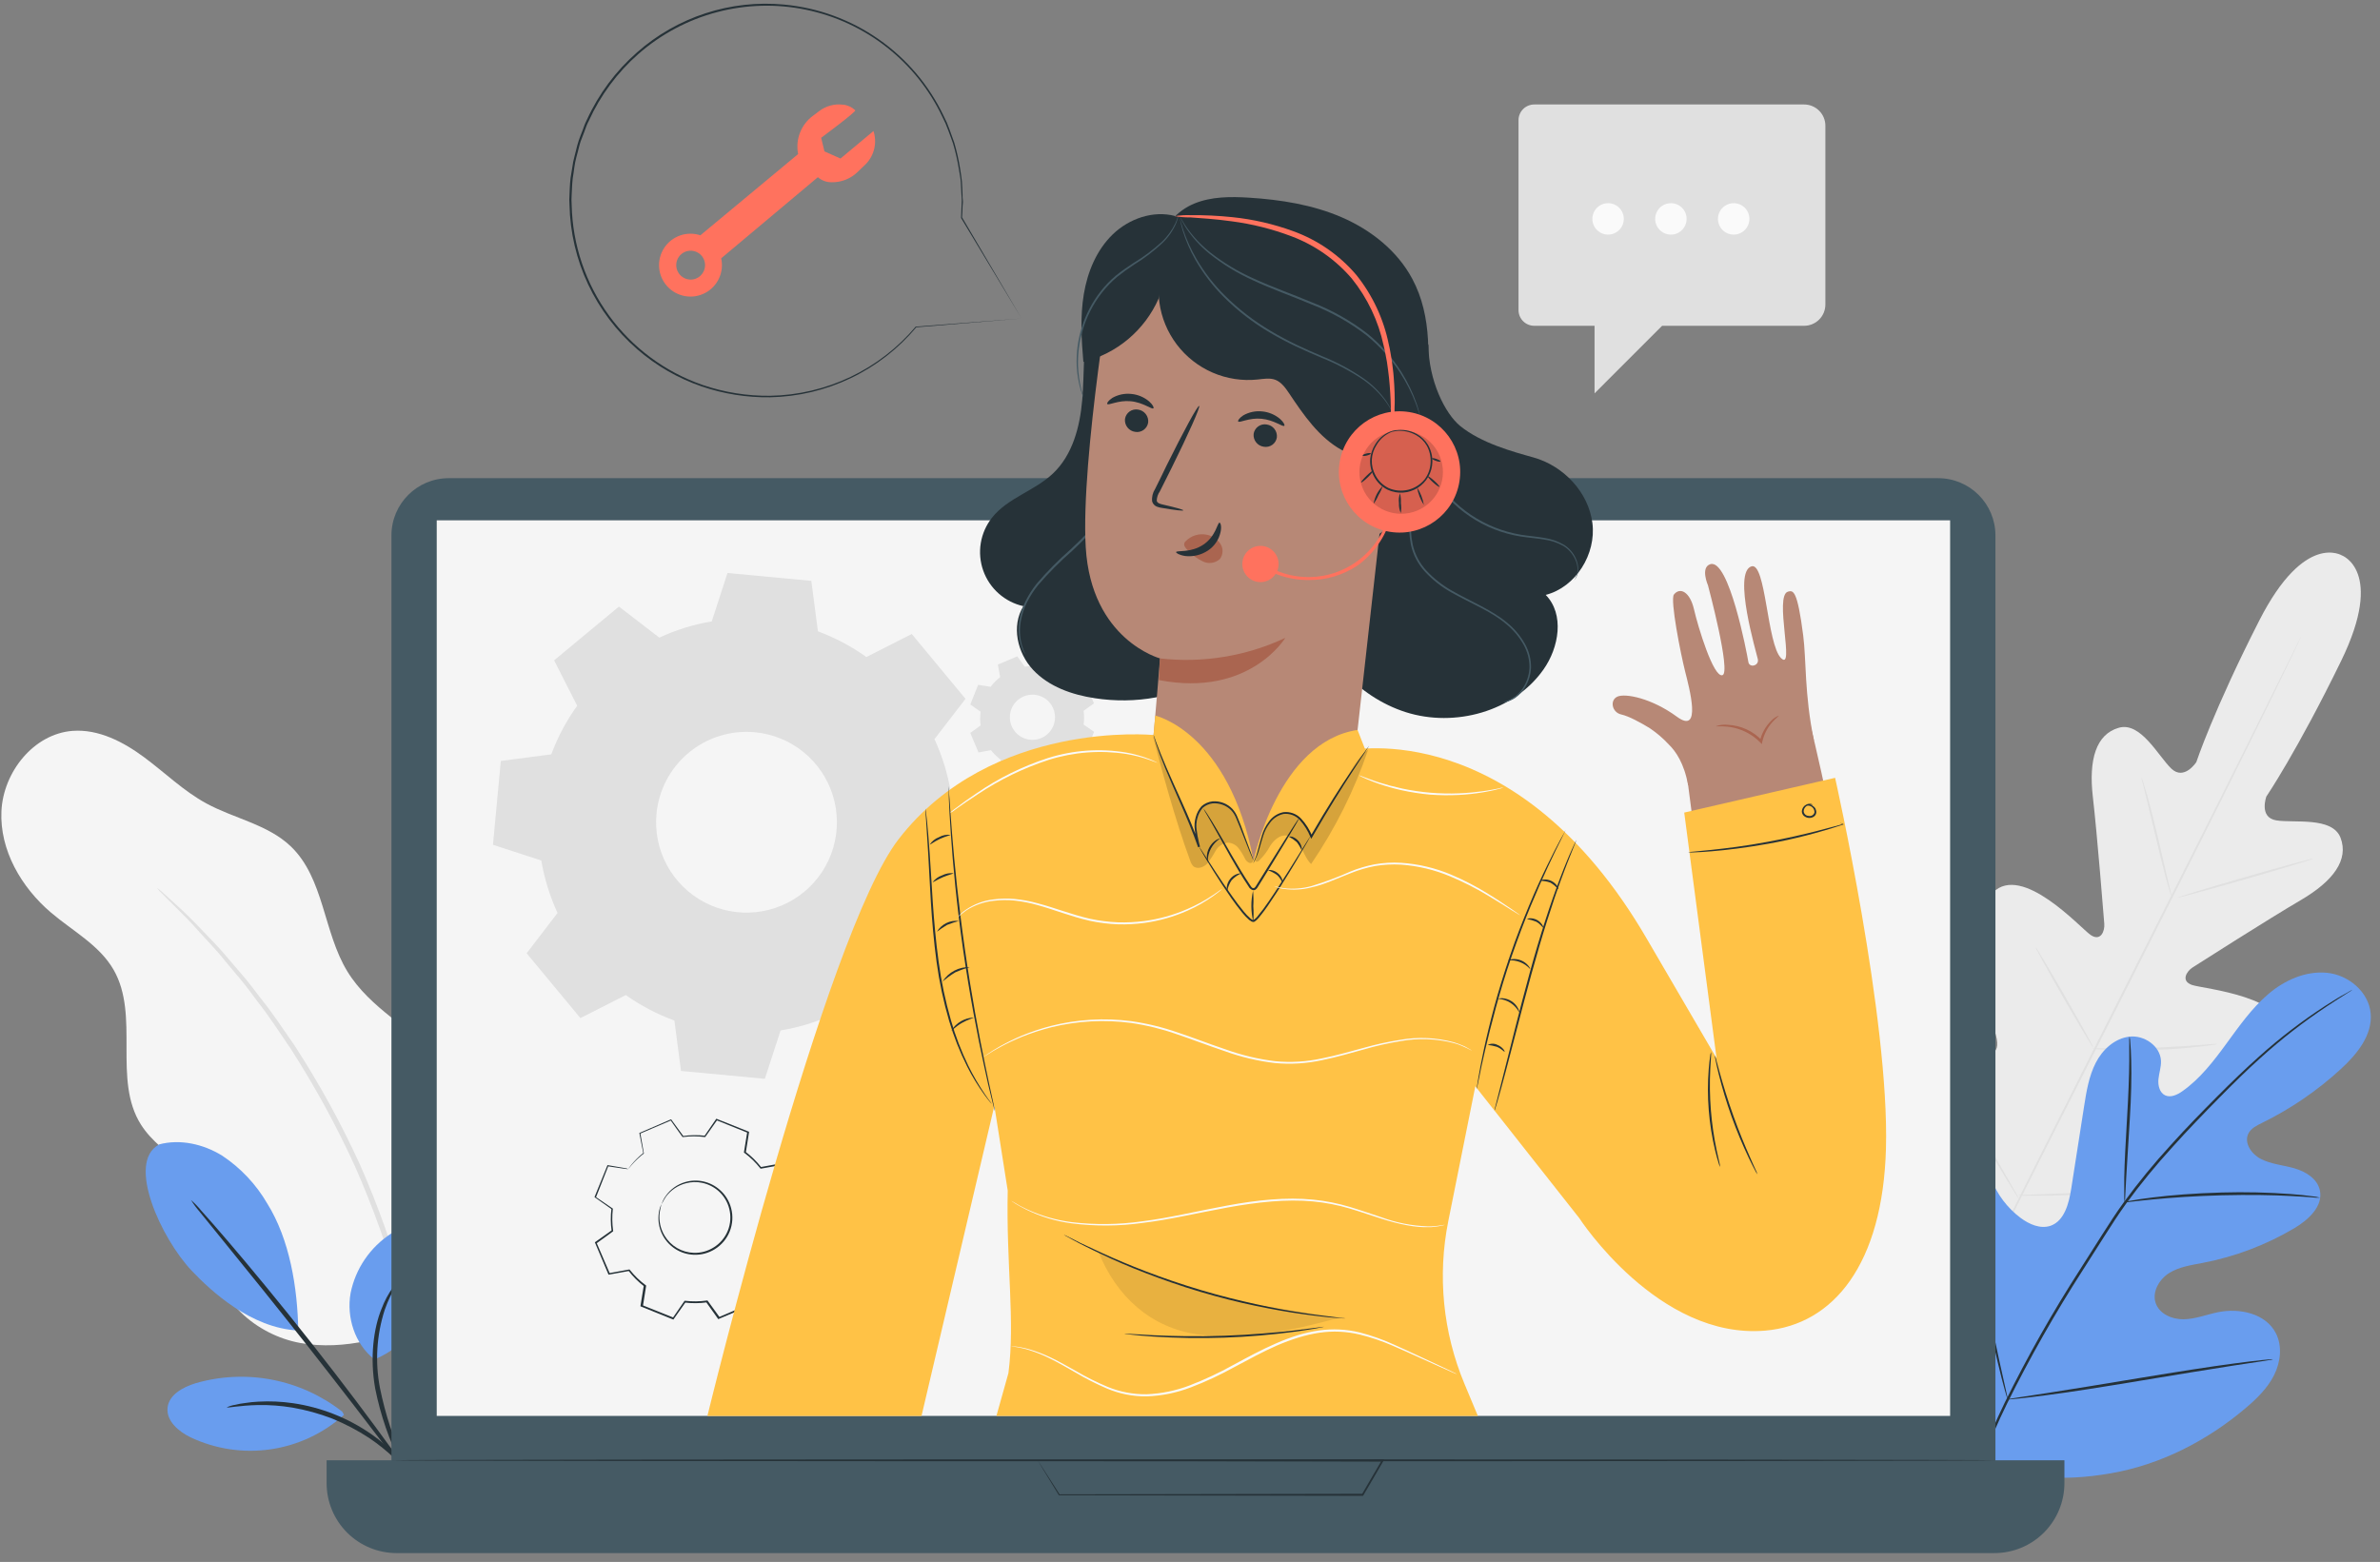 <svg width="259" height="170" viewBox="0 0 259 170" fill="none" xmlns="http://www.w3.org/2000/svg">
<rect x="0" y="0" width="259" height="170" fill="#808080" stroke="none"/>
<path d="M46.863 143.717C51.505 140.479 53.066 136.488 53.596 130.854C53.842 128.026 53.479 125.179 52.531 122.503C51.582 119.828 50.071 117.387 48.099 115.346C44.801 111.975 40.262 109.759 37.802 105.729C35.184 101.451 35.274 95.586 31.638 92.113C29.139 89.73 25.486 89.092 22.449 87.441C19.972 86.094 17.936 84.083 15.668 82.406C13.401 80.729 10.71 79.339 7.899 79.548C3.66 79.869 0.357 84.032 0.156 88.28C-0.045 92.528 2.325 96.592 5.568 99.342C7.921 101.34 10.817 102.867 12.357 105.541C15.249 110.559 12.229 117.519 15.352 122.422C17.619 125.994 22.765 127.701 23.48 131.872C23.741 133.408 23.304 134.969 23.317 136.526C23.356 141.39 27.903 145.313 32.694 146.173C37.486 147.033 42.367 145.535 46.88 143.717" fill="#F5F5F5"/>
<path d="M17.09 96.648C17.238 96.856 17.409 97.047 17.599 97.217L19.139 98.766C19.819 99.425 20.64 100.242 21.53 101.252C22.42 102.261 23.511 103.335 24.563 104.674C25.107 105.324 25.676 106.004 26.275 106.714C26.873 107.425 27.417 108.212 28.02 108.999C29.252 110.56 30.411 112.344 31.669 114.192C34.286 118.272 36.612 122.532 38.629 126.94C40.587 131.382 42.228 135.957 43.54 140.63C44.088 142.799 44.653 144.848 45.003 146.807C45.192 147.783 45.431 148.715 45.555 149.631C45.679 150.546 45.825 151.415 45.949 152.253C46.24 153.921 46.338 155.449 46.488 156.788C46.638 158.127 46.715 159.277 46.757 160.21C46.8 161.143 46.856 161.831 46.89 162.387C46.893 162.644 46.923 162.899 46.98 163.149C47.014 162.897 47.024 162.642 47.01 162.387C47.01 161.827 47.01 161.104 46.984 160.201C46.958 159.299 46.941 158.088 46.813 156.745C46.685 155.402 46.625 153.866 46.359 152.185C46.243 151.329 46.121 150.448 45.996 149.541C45.867 148.625 45.654 147.68 45.474 146.7C45.145 144.724 44.618 142.662 44.058 140.476C42.765 135.769 41.123 131.164 39.147 126.701C37.117 122.257 34.763 117.967 32.105 113.867C30.822 112.019 29.65 110.235 28.392 108.678C27.776 107.891 27.211 107.108 26.613 106.402L24.876 104.374C23.798 103.061 22.694 101.987 21.766 101.008C20.837 100.028 20.003 99.224 19.297 98.586L17.68 97.115C17.497 96.942 17.3 96.786 17.09 96.648Z" fill="#E0E0E0"/>
<path d="M254.912 60.485C254.912 60.485 250.831 57.785 245.856 67.548C240.881 77.31 239.011 82.948 239.011 82.948C239.011 82.948 237.694 84.993 236.29 83.654C234.887 82.315 232.962 78.521 230.575 79.209C228.098 79.915 227.281 82.679 227.752 86.743C228.222 90.807 228.932 99.739 228.996 100.548C229.061 101.356 228.599 102.511 227.499 101.754C226.4 100.997 220.051 93.93 216.877 97.142C213.703 100.355 216.877 111.452 217.202 112.671C217.527 113.891 217.288 114.413 216.706 114.716C216.124 115.02 214.22 112.44 212.334 110.502C210.447 108.565 207.919 106.652 206.242 108.659C204.565 110.665 204.03 118.994 211.957 132.521L216.039 138.549L223.341 138.142C238.913 136.324 245.236 130.87 245.83 128.337C246.425 125.805 243.37 124.915 240.697 124.585C238.023 124.256 234.81 124.269 234.708 123.627C234.605 122.986 234.87 122.476 236.038 122.002C237.206 121.527 247.982 117.377 248.632 112.911C249.282 108.445 239.824 107.632 238.558 107.208C237.291 106.785 237.946 105.715 238.618 105.288C239.289 104.86 246.857 100.03 250.386 97.964C253.915 95.898 255.627 93.579 254.703 91.175C253.809 88.856 249.62 89.605 247.708 89.288C245.796 88.972 246.634 86.692 246.634 86.692C246.634 86.692 249.971 81.78 254.767 71.941C259.562 62.102 254.827 60.438 254.827 60.438" fill="#EBEBEB"/>
<path d="M250.446 69.221C250.446 69.221 250.42 69.293 250.356 69.43C250.292 69.567 250.194 69.777 250.074 70.042C249.813 70.585 249.436 71.368 248.957 72.378C247.982 74.41 246.557 77.336 244.782 80.934C241.227 88.155 236.226 98.088 230.695 109.04C225.163 119.991 220.133 129.916 216.548 137.12L212.308 145.65C211.808 146.651 211.423 147.434 211.153 147.973C211.021 148.23 210.922 148.427 210.85 148.572L210.738 148.773C210.738 148.773 210.764 148.7 210.828 148.564L211.11 147.952C211.371 147.409 211.748 146.621 212.227 145.612C213.198 143.584 214.627 140.658 216.402 137.056C219.957 129.835 224.958 119.901 230.494 108.946C236.029 97.99 241.047 88.074 244.637 80.874L248.876 72.339L250.031 70.021C250.164 69.764 250.262 69.563 250.335 69.422C250.408 69.281 250.446 69.221 250.446 69.221Z" fill="#E0E0E0"/>
<path d="M233.035 84.613C233.115 84.771 233.176 84.938 233.219 85.109C233.326 85.43 233.463 85.901 233.647 86.483C233.976 87.646 234.391 89.263 234.815 91.06C235.238 92.857 235.602 94.431 235.884 95.659L236.218 97.049C236.273 97.217 236.308 97.391 236.321 97.567C236.241 97.409 236.179 97.242 236.137 97.071C236.03 96.75 235.893 96.279 235.73 95.697C235.414 94.529 235.02 92.904 234.597 91.112C234.173 89.319 233.784 87.745 233.493 86.521C233.356 85.969 233.241 85.507 233.151 85.131C233.092 84.963 233.053 84.79 233.035 84.613Z" fill="#E0E0E0"/>
<path d="M236.977 97.695C236.977 97.635 240.258 96.634 244.347 95.457C248.437 94.281 251.761 93.379 251.778 93.438C251.795 93.498 248.497 94.499 244.407 95.676C240.318 96.852 236.994 97.755 236.977 97.695Z" fill="#E0E0E0"/>
<path d="M227.703 114.131C227.882 114.107 228.062 114.098 228.242 114.106H229.701C230.937 114.106 232.64 114.106 234.518 114.029C236.396 113.952 238.094 113.841 239.326 113.742L240.781 113.627C240.96 113.609 241.141 113.609 241.32 113.627C241.149 113.681 240.972 113.717 240.794 113.734C240.451 113.785 239.938 113.849 239.339 113.918C238.111 114.059 236.413 114.204 234.526 114.273C232.64 114.341 230.933 114.324 229.701 114.273C229.081 114.247 228.584 114.221 228.238 114.196C228.058 114.195 227.878 114.173 227.703 114.131Z" fill="#E0E0E0"/>
<path d="M221.516 103.086C221.627 103.209 221.721 103.346 221.798 103.492L222.504 104.647C223.09 105.623 223.886 106.983 224.754 108.498C225.622 110.012 226.397 111.381 226.949 112.378L227.59 113.567C227.678 113.707 227.747 113.858 227.796 114.016C227.686 113.892 227.592 113.755 227.513 113.61L226.807 112.459C226.221 111.479 225.426 110.119 224.557 108.609C223.689 107.099 222.915 105.73 222.367 104.729C222.115 104.262 221.896 103.873 221.725 103.539C221.637 103.398 221.566 103.245 221.516 103.086Z" fill="#E0E0E0"/>
<path d="M211.504 116.559C211.64 116.722 211.76 116.899 211.863 117.085L212.77 118.556C213.527 119.806 214.563 121.551 215.692 123.463C216.821 125.375 217.831 127.134 218.558 128.4C218.9 129.012 219.183 129.521 219.414 129.91C219.527 130.091 219.621 130.283 219.696 130.483C219.561 130.319 219.441 130.142 219.337 129.957L218.43 128.481C217.673 127.232 216.637 125.487 215.508 123.579C214.379 121.671 213.369 119.908 212.642 118.638L211.786 117.128C211.674 116.948 211.579 116.757 211.504 116.559Z" fill="#E0E0E0"/>
<path d="M219.586 130.093C219.811 130.056 220.038 130.04 220.266 130.046L222.118 129.982C223.684 129.931 225.845 129.85 228.223 129.696C230.602 129.542 232.758 129.345 234.315 129.191L236.163 129.011C236.388 128.978 236.616 128.965 236.843 128.973C236.623 129.035 236.399 129.078 236.172 129.101C235.744 129.169 235.111 129.255 234.336 129.353C232.779 129.546 230.627 129.781 228.24 129.918C225.853 130.055 223.688 130.132 222.123 130.145C221.34 130.145 220.707 130.145 220.266 130.145C220.038 130.149 219.811 130.132 219.586 130.093Z" fill="#E0E0E0"/>
<path d="M166.961 11.371H196.329C196.943 11.371 197.532 11.615 197.966 12.049C198.4 12.483 198.644 13.072 198.644 13.685V33.146C198.644 33.76 198.4 34.348 197.966 34.782C197.532 35.216 196.943 35.46 196.329 35.46H180.877L173.524 42.814V35.46H166.961C166.507 35.46 166.072 35.28 165.751 34.959C165.43 34.638 165.25 34.203 165.25 33.749V13.086C165.249 12.861 165.293 12.639 165.379 12.43C165.465 12.222 165.591 12.033 165.75 11.874C165.909 11.714 166.097 11.588 166.305 11.502C166.513 11.415 166.736 11.371 166.961 11.371Z" fill="#E0E0E0"/>
<path d="M176.708 23.825C176.708 24.163 176.607 24.494 176.419 24.775C176.231 25.056 175.964 25.276 175.651 25.405C175.338 25.535 174.994 25.569 174.662 25.503C174.331 25.437 174.026 25.274 173.786 25.034C173.547 24.795 173.384 24.49 173.318 24.158C173.252 23.826 173.286 23.482 173.415 23.17C173.545 22.857 173.764 22.59 174.046 22.402C174.327 22.214 174.658 22.113 174.996 22.113C175.45 22.113 175.885 22.294 176.206 22.614C176.527 22.935 176.708 23.371 176.708 23.825Z" fill="#FAFAFA"/>
<path d="M183.543 23.825C183.543 24.163 183.443 24.494 183.255 24.775C183.067 25.056 182.8 25.276 182.487 25.405C182.174 25.535 181.83 25.569 181.498 25.503C181.167 25.437 180.862 25.274 180.622 25.034C180.383 24.795 180.22 24.49 180.154 24.158C180.088 23.826 180.122 23.482 180.251 23.17C180.381 22.857 180.6 22.59 180.882 22.402C181.163 22.214 181.494 22.113 181.832 22.113C182.286 22.113 182.721 22.294 183.042 22.614C183.363 22.935 183.543 23.371 183.543 23.825Z" fill="#FAFAFA"/>
<path d="M190.375 23.825C190.375 24.163 190.275 24.494 190.087 24.775C189.899 25.056 189.632 25.276 189.319 25.405C189.006 25.535 188.662 25.569 188.33 25.503C187.999 25.437 187.694 25.274 187.454 25.034C187.215 24.795 187.052 24.49 186.986 24.158C186.92 23.826 186.954 23.482 187.083 23.17C187.213 22.857 187.432 22.59 187.714 22.402C187.995 22.214 188.326 22.113 188.664 22.113C189.118 22.113 189.553 22.294 189.874 22.614C190.195 22.935 190.375 23.371 190.375 23.825Z" fill="#FAFAFA"/>
<path d="M214.675 158.305C207.325 151.157 207.197 140.098 209.114 130.498C209.43 128.894 209.541 127.166 210.53 125.874C211.518 124.582 213.477 123.906 214.808 124.822C215.916 125.583 216.211 127.063 216.694 128.325C217.34 130.008 218.448 131.475 219.89 132.556C220.831 133.253 222.029 133.788 223.154 133.412C224.668 132.868 225.147 130.973 225.4 129.369C225.865 126.374 226.332 123.38 226.803 120.385C227.055 118.781 227.32 117.138 228.065 115.68C228.809 114.221 230.148 113.006 231.744 112.826C233.34 112.647 235.085 113.836 235.166 115.457C235.196 116.133 234.952 116.792 234.888 117.464C234.824 118.135 235.012 118.927 235.615 119.213C236.219 119.5 236.942 119.158 237.498 118.764C239.418 117.412 240.882 115.509 242.272 113.605C243.662 111.701 245.027 109.755 246.815 108.219C248.603 106.683 250.913 105.652 253.232 105.879C255.551 106.106 257.771 107.941 257.985 110.294C258.199 112.647 256.505 114.73 254.768 116.326C252.196 118.696 249.294 120.682 246.152 122.221C245.587 122.499 244.976 122.798 244.685 123.359C244.163 124.372 245.005 125.6 246.002 126.122C247.136 126.717 248.453 126.802 249.681 127.157C250.909 127.512 252.171 128.278 252.453 129.54C252.843 131.286 251.191 132.783 249.656 133.69C246.585 135.505 243.225 136.777 239.722 137.45C238.473 137.69 237.155 137.878 236.082 138.541C235.008 139.204 234.182 140.564 234.576 141.788C234.969 143.011 236.381 143.615 237.656 143.589C238.931 143.563 240.146 143.067 241.395 142.815C243.739 142.344 246.563 142.96 247.662 145.095C248.389 146.498 248.184 148.256 247.47 149.676C246.755 151.097 245.596 152.222 244.394 153.244C240.184 156.816 235.115 159.417 229.708 160.354C224.3 161.291 219.483 161.004 214.705 158.318" fill="#699DEE"/>
<path d="M213.391 165.449C214.57 161.04 216.17 156.754 218.169 152.65C220.631 147.647 223.379 142.791 226.4 138.105L228.753 134.4C229.527 133.185 230.297 131.983 231.123 130.854C232.708 128.684 234.414 126.605 236.231 124.625C237.942 122.721 239.653 120.98 241.261 119.363C242.87 117.746 244.397 116.275 245.847 114.987C248.121 112.944 250.553 111.085 253.12 109.426C254.031 108.84 254.75 108.407 255.259 108.142L255.819 107.817C255.882 107.779 255.948 107.746 256.016 107.719C255.959 107.765 255.899 107.808 255.836 107.847L255.289 108.194C254.81 108.493 254.099 108.942 253.201 109.541C250.661 111.228 248.25 113.103 245.989 115.15C244.551 116.433 243.037 117.926 241.441 119.547C239.845 121.169 238.151 122.914 236.44 124.818C234.634 126.791 232.937 128.862 231.358 131.021C230.541 132.146 229.779 133.344 229.001 134.559C228.222 135.773 227.448 137.01 226.652 138.25C223.64 142.931 220.891 147.775 218.417 152.761C216.415 156.846 214.801 161.11 213.596 165.497" fill="#263238"/>
<path d="M231.214 130.848C231.173 130.614 231.157 130.376 231.167 130.138C231.167 129.68 231.167 129.022 231.167 128.2C231.197 126.566 231.321 124.312 231.466 121.826C231.612 119.341 231.706 117.086 231.714 115.456C231.714 114.639 231.714 113.98 231.714 113.523C231.695 113.286 231.704 113.047 231.74 112.812C231.796 113.044 231.826 113.28 231.83 113.518C231.873 113.972 231.907 114.635 231.928 115.452C231.975 117.086 231.928 119.349 231.77 121.839C231.612 124.329 231.483 126.515 231.381 128.209C231.338 128.975 231.304 129.621 231.278 130.142C231.281 130.379 231.26 130.616 231.214 130.848Z" fill="#263238"/>
<path d="M252.471 130.356C252.186 130.37 251.899 130.357 251.616 130.318C251.077 130.279 250.298 130.219 249.34 130.176C247.415 130.07 244.754 130.022 241.815 130.095C238.876 130.168 236.219 130.356 234.299 130.544C233.34 130.63 232.588 130.724 232.031 130.784C231.749 130.832 231.462 130.854 231.176 130.848C231.443 130.76 231.718 130.699 231.997 130.664C232.528 130.57 233.281 130.446 234.26 130.33C236.181 130.087 238.842 129.868 241.794 129.791C244.309 129.72 246.826 129.777 249.336 129.963C250.298 130.035 251.077 130.125 251.611 130.202C251.903 130.223 252.191 130.275 252.471 130.356Z" fill="#263238"/>
<path d="M218.487 152.31C218.487 152.31 218.44 152.22 218.384 152.036C218.328 151.852 218.247 151.553 218.153 151.232C217.956 150.535 217.695 149.521 217.392 148.238C216.78 145.714 216.048 142.197 215.291 138.309C214.534 134.42 213.837 130.899 213.28 128.362C213.007 127.13 212.78 126.116 212.609 125.368C212.54 125.038 212.48 124.769 212.433 124.551C212.407 124.456 212.392 124.358 212.391 124.26C212.391 124.26 212.438 124.35 212.493 124.534C212.549 124.718 212.63 125.017 212.724 125.338C212.921 126.035 213.182 127.049 213.486 128.332C214.093 130.856 214.829 134.373 215.586 138.266C216.343 142.159 217.041 145.671 217.597 148.208L218.264 151.202C218.337 151.527 218.397 151.801 218.444 152.019C218.471 152.114 218.485 152.212 218.487 152.31Z" fill="#263238"/>
<path d="M247.348 147.944C247.254 147.979 247.156 148.002 247.057 148.013L246.201 148.15L243.108 148.62C240.499 149.022 236.901 149.617 232.927 150.276C228.952 150.935 225.372 151.512 222.741 151.846C221.432 152.021 220.371 152.15 219.635 152.222L218.78 152.304C218.682 152.32 218.582 152.32 218.484 152.304C218.578 152.268 218.676 152.245 218.775 152.235L219.631 152.098L222.72 151.628C225.329 151.226 228.931 150.631 232.905 149.972C236.879 149.313 240.486 148.749 243.108 148.402C244.417 148.227 245.478 148.098 246.214 148.026L247.07 147.944C247.162 147.933 247.255 147.933 247.348 147.944Z" fill="#263238"/>
<path d="M17.298 124.56C19.613 123.939 22.145 124.525 24.181 125.783C26.189 127.117 27.863 128.894 29.076 130.977C31.535 134.908 32.378 140.174 32.459 144.811C27.326 144.572 22.945 140.504 20.858 138.3C17.559 134.818 13.705 126.523 17.298 124.577" fill="#699DEE"/>
<path d="M40.72 147.934C38.615 146.283 37.687 143.374 38.153 140.738C38.419 139.423 38.945 138.174 39.7 137.064C40.454 135.955 41.422 135.006 42.547 134.274C43.569 133.577 44.84 133.03 46.025 133.389C46.571 133.59 47.054 133.935 47.422 134.386C47.79 134.838 48.03 135.38 48.116 135.956C48.28 137.114 48.132 138.295 47.689 139.378C46.367 143.121 44.403 146.501 40.72 147.968" fill="#699DEE"/>
<path d="M45.392 162.605C45.183 162.354 45.01 162.075 44.879 161.775C44.583 161.228 44.164 160.423 43.681 159.418C42.365 156.799 41.407 154.015 40.832 151.14C40.224 147.718 40.669 144.527 41.525 142.435C41.841 141.6 42.264 140.809 42.782 140.082C42.954 139.803 43.169 139.553 43.42 139.342C43.51 139.397 42.594 140.475 41.867 142.563C40.983 145.304 40.804 148.222 41.345 151.051C41.918 153.881 42.814 156.637 44.014 159.264C44.9 161.309 45.46 162.571 45.392 162.605Z" fill="#263238"/>
<path d="M20.789 130.617C21.195 130.968 21.568 131.355 21.906 131.772C22.599 132.538 23.583 133.663 24.785 135.066C27.185 137.868 30.44 141.8 33.931 146.227C37.422 150.655 40.472 154.74 42.636 157.735C43.719 159.232 44.583 160.452 45.165 161.307C45.488 161.732 45.775 162.185 46.02 162.659C45.647 162.275 45.305 161.862 44.998 161.423L42.337 157.953C40.1 155.019 36.998 150.972 33.516 146.548C30.034 142.125 26.825 138.163 24.498 135.302L21.739 131.901C21.388 131.499 21.07 131.07 20.789 130.617Z" fill="#263238"/>
<path d="M37.248 153.651C35.022 151.903 32.412 150.71 29.633 150.171C26.855 149.633 23.988 149.764 21.27 150.554C19.896 150.982 18.369 151.808 18.232 153.236C18.095 154.665 19.434 155.803 20.726 156.432C23.441 157.72 26.477 158.176 29.45 157.743C32.424 157.309 35.203 156.004 37.436 153.994" fill="#699DEE"/>
<path d="M24.688 153.172C24.971 153.039 25.272 152.949 25.582 152.902C25.936 152.812 26.296 152.746 26.66 152.706C27.137 152.629 27.618 152.579 28.101 152.556C29.363 152.484 30.628 152.54 31.879 152.723C34.955 153.171 37.885 154.331 40.435 156.111C41.47 156.834 42.431 157.66 43.301 158.575C43.641 158.92 43.959 159.286 44.255 159.67C44.492 159.948 44.71 160.242 44.905 160.551C45.098 160.796 45.255 161.067 45.371 161.356C45.29 161.416 44.554 160.308 43.04 158.832C42.152 157.973 41.19 157.194 40.165 156.504C38.9 155.675 37.557 154.971 36.157 154.4C34.747 153.857 33.286 153.454 31.797 153.198C30.577 152.997 29.342 152.905 28.106 152.924C26.018 152.967 24.709 153.27 24.688 153.172Z" fill="#263238"/>
<path d="M95.055 14.261L91.466 17.255L89.72 16.477L89.361 14.996C89.361 14.996 93.211 12.152 93.07 12.002C92.71 11.656 92.245 11.442 91.748 11.394C90.823 11.275 89.888 11.525 89.147 12.092L88.471 12.601C87.852 13.056 87.37 13.674 87.081 14.386C86.792 15.098 86.706 15.877 86.833 16.635C86.839 16.68 86.847 16.724 86.858 16.767L76.219 25.61C75.502 25.372 74.726 25.378 74.013 25.627C73.3 25.876 72.689 26.354 72.276 26.987C71.862 27.62 71.67 28.371 71.729 29.125C71.788 29.878 72.094 30.59 72.601 31.151C73.107 31.712 73.785 32.09 74.528 32.225C75.272 32.36 76.039 32.246 76.71 31.899C77.382 31.553 77.92 30.994 78.24 30.31C78.561 29.626 78.646 28.855 78.482 28.117L89.002 19.287C89.419 19.651 89.958 19.846 90.512 19.835C91.041 19.845 91.566 19.748 92.057 19.549C92.547 19.351 92.992 19.055 93.365 18.68L94.255 17.824C94.697 17.357 95.004 16.779 95.145 16.152C95.286 15.525 95.255 14.872 95.055 14.261ZM74.521 30.29C74.237 30.164 73.997 29.956 73.831 29.693C73.665 29.43 73.581 29.124 73.59 28.814C73.598 28.503 73.698 28.202 73.878 27.948C74.058 27.695 74.308 27.5 74.599 27.389C74.889 27.278 75.205 27.256 75.508 27.325C75.811 27.394 76.087 27.552 76.3 27.777C76.514 28.003 76.655 28.288 76.707 28.594C76.759 28.9 76.719 29.215 76.591 29.499C76.507 29.688 76.386 29.86 76.235 30.002C76.085 30.145 75.907 30.256 75.713 30.33C75.519 30.404 75.312 30.438 75.104 30.431C74.897 30.424 74.693 30.376 74.504 30.29H74.521Z" fill="#FF725E"/>
<path d="M111.146 34.667L99.69 35.625L99.728 35.604C97.774 37.943 95.341 39.835 92.592 41.152C89.844 42.469 86.845 43.181 83.797 43.24C81.273 43.275 78.761 42.877 76.371 42.063C73.786 41.178 71.397 39.799 69.338 38.004C67.084 36.047 65.265 33.641 63.997 30.939C62.729 28.237 62.041 25.3 61.976 22.316C61.946 21.926 61.946 21.534 61.976 21.144C61.976 20.755 62.018 20.361 62.035 19.968C62.06 19.574 62.11 19.183 62.185 18.796L62.378 17.611C62.459 17.221 62.57 16.836 62.664 16.451C62.758 16.066 62.848 15.668 62.981 15.292C63.114 14.915 63.255 14.539 63.409 14.163L63.614 13.594C63.682 13.405 63.785 13.226 63.866 13.042C65.144 10.237 67.003 7.736 69.321 5.705C71.491 3.788 74.031 2.337 76.785 1.442C79.538 0.546 82.446 0.225 85.329 0.499C89.024 0.842 92.566 2.139 95.609 4.263C98.652 6.387 101.092 9.264 102.689 12.614C102.935 13.083 103.147 13.569 103.322 14.069C103.497 14.56 103.681 15.04 103.844 15.523C104.12 16.466 104.336 17.427 104.49 18.398C104.554 18.868 104.644 19.326 104.682 19.784C104.721 20.242 104.725 20.695 104.746 21.136C104.746 21.358 104.746 21.563 104.781 21.794C104.815 22.026 104.759 22.222 104.751 22.44C104.751 22.868 104.712 23.296 104.691 23.69V23.651C108.751 30.547 110.937 34.256 111.172 34.663L104.584 23.72C104.601 23.314 104.618 22.9 104.635 22.475C104.635 22.261 104.657 22.047 104.661 21.833C104.665 21.619 104.639 21.405 104.627 21.178C104.605 20.751 104.58 20.293 104.558 19.835C104.537 19.377 104.421 18.928 104.357 18.458C104.203 17.495 103.988 16.543 103.711 15.609C103.549 15.129 103.365 14.655 103.185 14.167C103.009 13.672 102.799 13.191 102.556 12.725C101.154 9.765 99.084 7.17 96.509 5.146C93.934 3.122 90.924 1.723 87.716 1.059C84.509 0.395 81.191 0.486 78.024 1.322C74.857 2.159 71.928 3.719 69.466 5.881C67.175 7.896 65.338 10.375 64.076 13.153C63.99 13.337 63.892 13.508 63.824 13.696L63.618 14.261L63.191 15.377C63.058 15.754 62.985 16.143 62.878 16.524C62.771 16.905 62.673 17.285 62.592 17.671C62.51 18.055 62.476 18.449 62.416 18.834C62.344 19.219 62.296 19.607 62.271 19.998C62.249 20.387 62.228 20.772 62.211 21.161C62.183 21.547 62.183 21.935 62.211 22.321C62.308 26.648 63.725 30.843 66.273 34.342C68.82 37.841 72.377 40.479 76.465 41.901C78.833 42.708 81.321 43.106 83.823 43.077C86.846 43.024 89.822 42.325 92.552 41.026C95.282 39.728 97.703 37.86 99.651 35.548H99.677L111.146 34.667Z" fill="#263238"/>
<path d="M210.917 52.045H48.831C45.388 52.045 42.598 54.836 42.598 58.278V161.244C42.598 164.686 45.388 167.476 48.831 167.476H210.917C214.36 167.476 217.15 164.686 217.15 161.244V58.278C217.15 54.836 214.36 52.045 210.917 52.045Z" fill="#455A64"/>
<path d="M35.543 158.938H224.658V161.423C224.658 163.443 223.855 165.379 222.427 166.807C220.999 168.235 219.062 169.038 217.043 169.038H43.158C42.158 169.038 41.167 168.841 40.244 168.458C39.32 168.075 38.48 167.515 37.773 166.807C37.066 166.1 36.505 165.261 36.123 164.337C35.74 163.413 35.543 162.423 35.543 161.423V158.938Z" fill="#455A64"/>
<path d="M212.219 56.631H47.527V154.108H212.219V56.631Z" fill="#F5F5F5"/>
<path d="M112.91 158.937H113.646H115.785L123.763 158.903L150.445 158.848H150.642L150.543 159.019C150.209 159.592 149.846 160.208 149.487 160.833C149.127 161.457 148.725 162.116 148.366 162.749L148.331 162.805H148.267L115.246 162.745H115.216V162.719L113.505 159.909L113.077 159.194L112.936 158.959L113.103 159.207C113.21 159.378 113.364 159.613 113.565 159.921C113.967 160.55 114.561 161.47 115.327 162.668L115.284 162.642L148.306 162.582L148.207 162.638L149.328 160.717C149.692 160.097 150.051 159.477 150.389 158.903L150.483 159.074L123.913 159.015L115.858 158.963H113.672H113.103L112.91 158.937Z" fill="#263238"/>
<path fill-rule="evenodd" clip-rule="evenodd" d="M107.793 74.765C108.093 74.365 108.446 74.007 108.841 73.7L108.593 72.335L110.702 71.433L111.515 72.558C112.01 72.492 112.512 72.492 113.008 72.558L113.795 71.42L115.934 72.275L115.716 73.644C116.115 73.946 116.473 74.298 116.781 74.692L118.146 74.444L119.048 76.553L117.923 77.366C117.99 77.862 117.99 78.364 117.923 78.859L119.061 79.651L118.205 81.79L116.841 81.572C116.539 81.972 116.187 82.331 115.793 82.641L116.041 84.001L113.932 84.904L113.119 83.779C112.622 83.845 112.119 83.845 111.622 83.779L110.835 84.921L108.696 84.066L108.914 82.697C108.512 82.396 108.153 82.044 107.844 81.648L106.484 81.897L105.59 79.77L106.715 78.958C106.646 78.462 106.646 77.96 106.715 77.465L105.59 76.673L106.445 74.534L107.814 74.752L107.793 74.765ZM110.077 77.135C109.893 77.585 109.847 78.08 109.943 78.556C110.04 79.033 110.276 79.47 110.621 79.813C110.967 80.155 111.405 80.388 111.883 80.481C112.36 80.574 112.854 80.524 113.303 80.336C113.752 80.149 114.135 79.832 114.403 79.427C114.672 79.022 114.815 78.546 114.814 78.06C114.812 77.573 114.667 77.099 114.396 76.695C114.125 76.291 113.74 75.977 113.29 75.792C112.991 75.669 112.671 75.606 112.347 75.607C112.024 75.608 111.704 75.672 111.405 75.797C111.107 75.922 110.836 76.104 110.608 76.334C110.38 76.564 110.2 76.836 110.077 77.135Z" fill="#E0E0E0"/>
<path fill-rule="evenodd" clip-rule="evenodd" d="M99.239 118.998C100.11 117.837 101.13 116.795 102.272 115.901L101.55 111.948L107.663 109.343L110.02 112.598C111.456 112.388 112.913 112.371 114.353 112.547L116.634 109.244L122.802 111.725L122.165 115.687C123.327 116.556 124.369 117.576 125.262 118.72L129.215 118.001L131.82 124.131L128.565 126.484C128.775 127.92 128.791 129.378 128.612 130.818L131.919 133.102L129.437 139.267L125.476 138.629C124.607 139.791 123.587 140.833 122.443 141.727L123.162 145.679L117.048 148.289L114.696 145.033C113.26 145.242 111.802 145.257 110.362 145.08L108.082 148.383L101.913 145.906L102.551 141.94C101.387 141.072 100.346 140.052 99.453 138.907L95.501 139.63L92.891 133.517L96.147 131.16C95.938 129.725 95.922 128.269 96.099 126.831L92.797 124.559L95.274 118.39L99.239 119.028V118.998ZM105.853 125.868C105.327 127.177 105.201 128.612 105.49 129.993C105.78 131.373 106.472 132.637 107.48 133.624C108.488 134.611 109.766 135.277 111.152 135.537C112.538 135.798 113.971 135.641 115.268 135.088C116.566 134.534 117.67 133.608 118.441 132.427C119.212 131.246 119.616 129.863 119.601 128.452C119.586 127.042 119.153 125.668 118.356 124.503C117.56 123.339 116.437 122.437 115.128 121.911C114.258 121.562 113.329 121.388 112.392 121.399C111.456 121.409 110.53 121.604 109.669 121.973C108.808 122.341 108.027 122.875 107.373 123.545C106.718 124.215 106.202 125.007 105.853 125.877V125.868Z" fill="#F5F5F5"/>
<path d="M72.009 131.041C72.104 130.734 72.248 130.445 72.436 130.185C72.951 129.443 73.707 128.901 74.575 128.654C75.224 128.466 75.91 128.445 76.568 128.595C77.227 128.745 77.837 129.059 78.34 129.51C78.635 129.766 78.889 130.066 79.093 130.399C79.309 130.744 79.469 131.121 79.568 131.516C79.787 132.351 79.731 133.235 79.409 134.036C79.087 134.837 78.516 135.514 77.78 135.965C77.1 136.389 76.308 136.599 75.508 136.568C74.784 136.542 74.08 136.321 73.472 135.926C72.829 135.509 72.32 134.916 72.005 134.218C71.69 133.519 71.583 132.744 71.696 131.986C71.741 131.662 71.838 131.347 71.983 131.054C71.9 131.365 71.832 131.681 71.782 131.999C71.682 132.871 71.874 133.752 72.329 134.502C72.663 135.053 73.128 135.511 73.684 135.836C74.24 136.16 74.869 136.34 75.512 136.359C76.267 136.38 77.011 136.178 77.651 135.777C78.349 135.351 78.892 134.713 79.2 133.956C79.508 133.199 79.565 132.363 79.362 131.572C79.178 130.831 78.777 130.163 78.212 129.651C77.699 129.192 77.075 128.876 76.402 128.735C75.814 128.615 75.206 128.634 74.627 128.791C73.774 129.014 73.021 129.517 72.488 130.22C72.15 130.72 72.034 131.054 72.009 131.041Z" fill="#263238"/>
<path d="M68.369 127.242H68.232L67.804 127.186L66.162 126.942L66.2 126.917L64.848 130.339L64.827 130.271L66.662 131.524L66.692 131.55V131.588C66.599 132.379 66.611 133.179 66.726 133.967V134.009L66.688 134.039L64.891 135.344L64.917 135.25L66.371 138.625L66.273 138.574L68.459 138.172H68.514L68.549 138.219C69.042 138.845 69.618 139.402 70.26 139.874L70.311 139.909V139.969C70.204 140.649 70.084 141.397 69.965 142.163L69.9 142.052L73.323 143.421L73.199 143.459L74.461 141.628L74.495 141.577H74.559C75.347 141.672 76.144 141.661 76.929 141.547H76.993L77.032 141.599L78.337 143.4L78.204 143.365L81.588 141.919L81.519 142.043C81.391 141.35 81.258 140.606 81.121 139.857V139.789L81.173 139.746C81.798 139.259 82.354 138.691 82.828 138.056L82.871 138.001H82.94L85.134 138.356L85.01 138.424C85.472 137.283 85.93 136.143 86.383 135.002L86.422 135.135L84.595 133.851L84.54 133.813V133.749C84.636 132.961 84.627 132.164 84.514 131.379V131.314L84.57 131.276L86.371 129.992L86.332 130.121L84.895 126.737L85.01 126.801L82.82 127.195H82.76L82.721 127.143C82.227 126.517 81.652 125.958 81.01 125.484L80.963 125.449V125.389C81.087 124.636 81.203 123.909 81.318 123.195L81.378 123.297L77.956 121.92L78.058 121.89L76.775 123.712L76.745 123.755H76.698C75.909 123.65 75.109 123.65 74.32 123.755H74.277L74.251 123.721C73.781 123.066 73.353 122.476 72.968 121.916L73.045 121.937L69.652 123.387L69.682 123.332C69.836 124.187 69.965 124.923 70.067 125.522V125.543C69.592 125.913 69.153 126.325 68.754 126.775L68.467 127.118L68.369 127.229C68.392 127.185 68.42 127.144 68.45 127.105C68.51 127.024 68.6 126.904 68.724 126.75C69.108 126.286 69.538 125.864 70.007 125.488V125.522C69.892 124.927 69.759 124.209 69.58 123.336V123.297H69.618L72.993 121.839H73.045L73.075 121.882L74.384 123.678L74.311 123.648C75.112 123.529 75.924 123.518 76.728 123.614L76.655 123.648C77.053 123.066 77.468 122.459 77.913 121.817L77.951 121.762L78.016 121.787L81.438 123.152L81.511 123.178V123.25C81.395 123.965 81.28 124.692 81.16 125.445L81.121 125.351C81.773 125.843 82.357 126.418 82.858 127.062L82.76 127.028L84.946 126.626H85.027L85.061 126.703C85.526 127.804 86.008 128.93 86.507 130.082L86.542 130.164L86.469 130.215L84.672 131.498L84.715 131.396C84.833 132.199 84.841 133.015 84.741 133.821L84.694 133.719L86.525 134.981L86.597 135.032L86.563 135.113L85.194 138.536L85.16 138.617H85.07L82.875 138.266L82.987 138.219C82.494 138.869 81.919 139.451 81.275 139.952L81.314 139.84C81.451 140.593 81.588 141.338 81.716 142.026V142.116L81.63 142.099L78.247 143.541L78.165 143.575L78.114 143.506L76.831 141.701L76.933 141.748C76.129 141.862 75.314 141.869 74.508 141.77L74.611 141.727L73.327 143.554L73.28 143.622L73.203 143.592L69.781 142.215L69.704 142.185V142.103C69.828 141.342 69.952 140.593 70.059 139.913L70.097 140.007C69.454 139.515 68.878 138.939 68.386 138.296L68.476 138.33L66.29 138.724H66.221L66.192 138.66C65.687 137.47 65.209 136.341 64.758 135.271L64.733 135.216L64.784 135.177L66.589 133.894L66.559 133.967C66.446 133.165 66.439 132.353 66.538 131.55L66.568 131.614L64.746 130.33L64.707 130.305V130.262C65.276 128.876 65.742 127.729 66.097 126.84V126.814H66.123L67.749 127.092L68.176 127.169L68.369 127.242Z" fill="#263238"/>
<path fill-rule="evenodd" clip-rule="evenodd" d="M59.997 82.095C60.694 80.215 61.64 78.438 62.812 76.812L60.301 71.871L67.355 66.019L71.749 69.398C73.563 68.556 75.483 67.962 77.456 67.631L79.167 62.365L88.291 63.221L89.01 68.714C90.883 69.408 92.656 70.349 94.281 71.511L99.222 69.005L105.07 76.059L101.694 80.448C102.529 82.261 103.121 84.177 103.453 86.146L108.714 87.857L107.859 96.982L102.366 97.697C101.686 99.576 100.756 101.356 99.602 102.989L102.109 107.93L95.055 113.782L90.662 110.406C88.843 111.242 86.921 111.829 84.946 112.152L83.235 117.418L74.11 116.562L73.391 111.074C71.512 110.389 69.733 109.457 68.1 108.302L63.163 110.809L57.311 103.754L60.673 99.365C59.835 97.549 59.24 95.63 58.906 93.658L53.645 91.947L54.5 82.822L59.989 82.104L59.997 82.095ZM71.441 88.572C71.258 90.51 71.655 92.459 72.581 94.172C73.507 95.885 74.92 97.284 76.642 98.194C78.363 99.103 80.316 99.481 82.253 99.28C84.189 99.079 86.023 98.308 87.521 97.064C89.019 95.821 90.115 94.161 90.669 92.294C91.223 90.428 91.211 88.439 90.635 86.579C90.058 84.72 88.943 83.073 87.43 81.848C85.917 80.622 84.074 79.873 82.136 79.695C79.541 79.457 76.958 80.258 74.953 81.922C72.948 83.586 71.685 85.978 71.441 88.572Z" fill="#E0E0E0"/>
<path d="M217.149 158.939C217.149 158.998 178.07 159.046 129.879 159.046C81.688 159.046 42.609 158.998 42.609 158.939C42.609 158.879 81.68 158.836 129.879 158.836C178.079 158.836 217.149 158.883 217.149 158.939Z" fill="#263238"/>
<path d="M123.264 27.791C120.573 28.972 119.007 31.876 118.421 34.755C117.835 37.635 118.023 40.612 117.771 43.542C117.518 46.473 116.714 49.532 114.575 51.546C112.582 53.429 109.651 54.194 107.953 56.346C107.319 57.147 106.9 58.096 106.733 59.104C106.567 60.112 106.659 61.145 107.001 62.108C107.343 63.07 107.923 63.93 108.689 64.606C109.454 65.283 110.378 65.754 111.375 65.976C110.032 68.115 110.704 71.071 112.423 72.906C114.143 74.741 116.663 75.618 119.148 75.995C123.52 76.662 128.183 75.926 131.875 73.492C135.567 71.058 138.151 66.832 138.142 62.412" fill="#263238"/>
<path d="M111.602 71.245C111.395 70.954 111.235 70.632 111.128 70.291C110.826 69.36 110.767 68.368 110.956 67.408C111.081 66.745 111.288 66.099 111.573 65.487C111.915 64.795 112.329 64.141 112.809 63.536C113.95 62.2 115.186 60.949 116.509 59.793C117.793 58.607 118.995 57.335 120.107 55.986C121.017 54.886 121.791 53.681 122.413 52.397C122.827 51.53 123.14 50.618 123.345 49.68C123.427 49.351 123.448 49.086 123.487 48.91C123.496 48.818 123.516 48.728 123.546 48.641C123.556 48.732 123.556 48.823 123.546 48.914C123.521 49.094 123.512 49.364 123.444 49.697C123.268 50.652 122.972 51.581 122.563 52.461C121.956 53.766 121.189 54.991 120.278 56.106C119.171 57.473 117.967 58.76 116.676 59.956C115.357 61.104 114.122 62.345 112.98 63.669C112.502 64.257 112.091 64.895 111.752 65.573C111.464 66.167 111.253 66.795 111.123 67.442C110.923 68.382 110.958 69.356 111.226 70.278C111.332 70.608 111.458 70.931 111.602 71.245Z" fill="#455A64"/>
<path d="M155.444 37.455C155.444 41.408 157.266 45.031 158.904 46.366C161.227 48.248 164.633 49.16 166.874 49.788C170.142 50.7 172.863 53.562 173.291 56.932C173.719 60.303 171.494 63.901 168.209 64.748C170.275 66.857 169.659 70.485 167.961 72.876C164.739 77.45 158.31 79.208 152.988 77.514C147.666 75.82 143.577 71.097 141.977 65.737" fill="#263238"/>
<path d="M163.57 76.392C164.022 76.294 164.45 76.106 164.828 75.84C165.264 75.521 165.624 75.109 165.881 74.634C166.23 74.01 166.423 73.312 166.445 72.597C166.44 71.733 166.212 70.884 165.782 70.133C165.288 69.269 164.636 68.504 163.861 67.879C162.24 66.514 160.037 65.663 157.906 64.457C156.857 63.866 155.904 63.117 155.083 62.236C154.693 61.811 154.361 61.337 154.095 60.825C153.842 60.333 153.655 59.811 153.539 59.272C153.348 58.274 153.302 57.254 153.402 56.243C153.474 55.297 153.594 54.429 153.676 53.629C153.86 52.379 153.84 51.108 153.616 49.864C153.56 49.651 153.509 49.462 153.462 49.291C153.415 49.12 153.346 48.996 153.308 48.885C153.26 48.775 153.218 48.662 153.184 48.547C153.248 48.648 153.303 48.756 153.346 48.868C153.393 48.979 153.466 49.107 153.522 49.27L153.697 49.847C153.957 51.097 154 52.382 153.825 53.646C153.753 54.446 153.641 55.319 153.577 56.256C153.485 57.256 153.537 58.264 153.731 59.25C153.966 60.324 154.487 61.314 155.237 62.117C156.045 62.98 156.982 63.715 158.013 64.294C160.122 65.505 162.338 66.369 164.002 67.768C164.793 68.411 165.455 69.198 165.953 70.086C166.395 70.869 166.622 71.754 166.612 72.653C166.583 73.39 166.373 74.109 166 74.745C165.726 75.227 165.347 75.642 164.892 75.96C164.603 76.154 164.284 76.299 163.947 76.388C163.822 76.402 163.696 76.403 163.57 76.392Z" fill="#455A64"/>
<path d="M171.274 63.205C171.511 62.884 171.65 62.503 171.676 62.105C171.691 61.641 171.585 61.181 171.368 60.771C171.094 60.222 170.676 59.759 170.158 59.432C169.506 59.065 168.79 58.826 168.049 58.726C167.253 58.585 166.385 58.533 165.482 58.392C163.501 58.075 161.613 57.329 159.951 56.206C158.284 55.085 156.887 53.608 155.861 51.881C155.034 50.47 154.467 48.923 154.184 47.312C153.985 46.23 153.926 45.128 154.009 44.031C154.028 43.734 154.062 43.439 154.111 43.145C154.119 43.042 154.139 42.94 154.171 42.842C154.193 42.842 154.12 43.27 154.09 44.04C153.975 46.754 154.648 49.443 156.028 51.783C157.049 53.475 158.427 54.925 160.066 56.031C161.706 57.134 163.563 57.874 165.512 58.2C166.41 58.345 167.283 58.405 168.079 58.55C168.834 58.662 169.56 58.919 170.218 59.308C170.756 59.652 171.186 60.141 171.458 60.719C171.674 61.15 171.771 61.629 171.741 62.11C171.715 62.413 171.619 62.706 171.458 62.965C171.403 63.047 171.347 63.106 171.313 63.149L171.274 63.205Z" fill="#455A64"/>
<path d="M125.187 83.798C125.752 77.89 126.235 71.661 126.235 71.661C126.235 71.661 118.753 69.651 118.154 59.568C117.581 49.955 121.29 28.249 121.29 28.249C132.682 24.861 145.362 29.104 152.305 38.64L146.94 86.553C146.32 92.114 141.041 96.007 135.09 95.293C129.084 94.57 124.652 89.428 125.187 83.798Z" fill="#B78876"/>
<path d="M122.425 45.599C122.391 45.929 122.486 46.26 122.691 46.522C122.896 46.784 123.195 46.956 123.524 47.002C123.685 47.031 123.85 47.028 124.009 46.992C124.169 46.956 124.319 46.889 124.452 46.794C124.585 46.699 124.697 46.578 124.783 46.439C124.868 46.3 124.924 46.145 124.949 45.983C124.983 45.653 124.888 45.322 124.682 45.06C124.477 44.798 124.179 44.626 123.849 44.58C123.689 44.551 123.524 44.554 123.364 44.59C123.205 44.626 123.054 44.693 122.922 44.788C122.789 44.883 122.676 45.004 122.591 45.143C122.506 45.282 122.449 45.437 122.425 45.599Z" fill="#263238"/>
<path d="M120.499 43.969C120.64 44.153 121.675 43.541 123.044 43.67C124.413 43.798 125.35 44.594 125.517 44.44C125.598 44.371 125.466 44.059 125.059 43.695C124.507 43.226 123.822 42.939 123.1 42.874C122.39 42.8 121.675 42.95 121.055 43.302C120.602 43.601 120.43 43.888 120.499 43.969Z" fill="#263238"/>
<path d="M136.425 47.22C136.391 47.551 136.487 47.883 136.693 48.145C136.899 48.406 137.198 48.578 137.528 48.623C137.689 48.652 137.854 48.649 138.013 48.613C138.173 48.578 138.323 48.51 138.456 48.415C138.589 48.32 138.702 48.2 138.787 48.06C138.872 47.921 138.929 47.766 138.953 47.605C138.987 47.274 138.892 46.943 138.687 46.681C138.482 46.419 138.183 46.247 137.854 46.202C137.693 46.172 137.527 46.175 137.368 46.211C137.208 46.247 137.057 46.314 136.924 46.409C136.791 46.504 136.678 46.624 136.592 46.764C136.506 46.903 136.45 47.058 136.425 47.22Z" fill="#263238"/>
<path d="M134.745 45.873C134.886 46.057 135.921 45.446 137.29 45.578C138.659 45.711 139.596 46.498 139.763 46.344C139.84 46.28 139.712 45.963 139.305 45.6C138.752 45.131 138.068 44.844 137.346 44.778C136.636 44.704 135.922 44.854 135.301 45.206C134.848 45.505 134.677 45.792 134.745 45.873Z" fill="#263238"/>
<path d="M128.773 55.545C128.773 55.468 127.952 55.237 126.587 54.925C126.241 54.852 125.92 54.75 125.881 54.497C125.889 54.133 126.007 53.78 126.219 53.484L127.503 50.917C129.312 47.268 130.66 44.252 130.497 44.179C130.335 44.106 128.765 47.011 126.955 50.66C126.527 51.563 126.1 52.418 125.697 53.227C125.438 53.627 125.326 54.105 125.381 54.579C125.418 54.708 125.484 54.827 125.576 54.926C125.667 55.025 125.781 55.101 125.907 55.148C126.096 55.22 126.293 55.267 126.493 55.289C127.901 55.533 128.76 55.623 128.773 55.545Z" fill="#263238"/>
<path d="M126.228 71.661C130.895 72.194 135.619 71.42 139.871 69.424C139.871 69.424 135.956 75.926 126.117 74.018L126.228 71.661Z" fill="#AA6550"/>
<path d="M129.033 58.905C129.326 58.602 129.691 58.379 130.093 58.256C130.496 58.133 130.923 58.115 131.335 58.203C131.634 58.261 131.919 58.379 132.172 58.548C132.426 58.718 132.643 58.937 132.811 59.191C132.971 59.438 133.052 59.729 133.042 60.024C133.032 60.318 132.932 60.603 132.755 60.838C132.511 61.063 132.205 61.209 131.877 61.258C131.549 61.307 131.214 61.256 130.915 61.112C130.291 60.821 129.731 60.408 129.268 59.897C129.126 59.777 129.008 59.632 128.918 59.469C128.875 59.389 128.856 59.298 128.866 59.207C128.875 59.116 128.911 59.03 128.969 58.96" fill="#AA6550"/>
<path d="M132.713 56.889C132.49 56.855 132.341 58.34 130.963 59.272C129.586 60.205 128.02 59.884 127.99 60.089C127.96 60.179 128.315 60.414 128.983 60.517C129.852 60.615 130.727 60.403 131.455 59.918C132.156 59.454 132.647 58.734 132.824 57.912C132.965 57.274 132.816 56.889 132.713 56.889Z" fill="#263238"/>
<path d="M147.583 49.231C148.669 49.108 149.767 49.287 150.757 49.749C151.251 49.981 151.695 50.308 152.062 50.712C152.429 51.115 152.712 51.588 152.896 52.102C153.209 53.157 153.108 54.292 152.614 55.276C152.117 56.251 151.41 57.102 150.543 57.77C149.954 58.289 149.251 58.661 148.49 58.856C148.109 58.951 147.71 58.95 147.33 58.852C146.95 58.754 146.6 58.563 146.312 58.296" fill="#B78876"/>
<path d="M147.53 55.725C147.406 55.751 147.804 56.44 148.813 56.273C149.346 56.143 149.806 55.81 150.097 55.344C150.441 54.826 150.681 54.244 150.802 53.633C150.941 52.985 150.847 52.308 150.537 51.721C150.405 51.472 150.218 51.257 149.99 51.09C149.763 50.923 149.501 50.81 149.224 50.759C148.227 50.639 147.846 51.302 147.94 51.332C148.035 51.362 148.437 51.101 149.074 51.332C149.712 51.563 150.221 52.431 149.981 53.471C149.741 54.51 149.237 55.507 148.629 55.7C148.022 55.892 147.607 55.644 147.53 55.725Z" fill="#AA6550"/>
<path d="M126.087 32.493C125.339 34.192 124.212 35.698 122.792 36.894C121.372 38.09 119.697 38.945 117.895 39.393C117.685 36.942 117.54 34.461 117.942 32.031C118.344 29.601 119.328 27.21 121.099 25.503C122.87 23.796 125.492 22.876 127.871 23.509" fill="#263238"/>
<path d="M126.768 27.992C126.148 29.553 125.941 31.248 126.167 32.912C126.394 34.577 127.046 36.154 128.061 37.493C129.075 38.832 130.418 39.886 131.96 40.554C133.501 41.221 135.189 41.48 136.859 41.305C137.51 41.236 138.194 41.108 138.802 41.343C139.409 41.579 139.884 42.199 140.273 42.789C141.856 45.155 143.529 47.615 146.023 48.984C148.517 50.353 152.085 50.216 153.753 47.91C154.561 46.789 154.801 45.365 154.989 43.996C155.622 39.388 155.883 34.439 153.685 30.34C152.055 27.29 149.188 25.027 146.018 23.654C142.849 22.281 139.375 21.733 135.923 21.515C133.92 21.391 131.846 21.387 129.985 22.148C128.124 22.91 126.52 24.595 126.413 26.602" fill="#263238"/>
<path d="M154.549 45.296C154.501 45.186 154.461 45.073 154.429 44.958C154.361 44.735 154.245 44.406 154.096 43.991C153.651 42.813 153.085 41.684 152.406 40.624C151.396 39.058 150.144 37.661 148.697 36.487C146.885 35.096 144.884 33.969 142.755 33.142C140.513 32.201 138.319 31.431 136.398 30.528C134.682 29.758 133.07 28.774 131.602 27.598C130.618 26.798 129.761 25.853 129.061 24.796C128.873 24.507 128.703 24.207 128.552 23.897C128.491 23.794 128.441 23.686 128.402 23.572C128.471 23.671 128.534 23.774 128.591 23.88C128.756 24.174 128.936 24.46 129.13 24.736C129.848 25.767 130.713 26.688 131.696 27.47C133.163 28.621 134.768 29.584 136.475 30.336C138.387 31.221 140.582 31.991 142.832 32.932C144.98 33.77 146.997 34.91 148.821 36.321C150.279 37.515 151.533 38.938 152.534 40.534C153.205 41.611 153.754 42.759 154.173 43.957C154.314 44.384 154.416 44.714 154.468 44.945C154.505 45.059 154.532 45.177 154.549 45.296Z" fill="#455A64"/>
<path d="M151.465 44.752C151.4 44.664 151.344 44.569 151.298 44.47C151.187 44.286 151.024 44.012 150.785 43.683C150.1 42.762 149.269 41.96 148.325 41.309C146.907 40.36 145.392 39.564 143.807 38.934C142.922 38.553 141.985 38.16 141.035 37.706C140.085 37.253 139.114 36.748 138.156 36.175C136.341 35.106 134.668 33.813 133.177 32.325C131.96 31.108 130.913 29.734 130.062 28.239C129.493 27.231 129.034 26.164 128.693 25.057C128.582 24.663 128.501 24.355 128.462 24.145C128.432 24.039 128.412 23.93 128.402 23.82C128.445 23.921 128.478 24.026 128.501 24.133C128.556 24.342 128.65 24.642 128.775 25.031C129.141 26.12 129.617 27.169 130.195 28.162C131.054 29.635 132.102 30.988 133.313 32.188C134.802 33.66 136.466 34.943 138.267 36.008C139.217 36.577 140.179 37.082 141.125 37.54C142.07 37.997 142.999 38.395 143.884 38.772C145.478 39.412 146.996 40.227 148.41 41.202C149.36 41.872 150.186 42.701 150.853 43.653C151.031 43.913 151.191 44.184 151.332 44.466C151.383 44.558 151.428 44.654 151.465 44.752Z" fill="#455A64"/>
<path d="M117.93 43.334C117.892 43.26 117.86 43.182 117.836 43.103C117.78 42.953 117.694 42.727 117.6 42.431C117.362 41.594 117.218 40.733 117.172 39.864C117.042 36.945 117.952 34.074 119.739 31.762C120.242 31.107 120.816 30.511 121.45 29.983C122.071 29.478 122.708 29.05 123.316 28.648C124.418 27.985 125.452 27.216 126.404 26.351C127.036 25.759 127.55 25.054 127.919 24.271C128.167 23.711 128.222 23.369 128.244 23.373C128.243 23.457 128.23 23.541 128.205 23.621C128.152 23.853 128.082 24.08 127.996 24.301C127.646 25.105 127.142 25.832 126.511 26.44C125.566 27.328 124.533 28.117 123.427 28.793C122.79 29.207 122.175 29.652 121.583 30.128C120.96 30.647 120.395 31.233 119.898 31.873C118.934 33.115 118.219 34.531 117.793 36.044C117.438 37.278 117.278 38.56 117.318 39.843C117.351 40.709 117.472 41.569 117.677 42.41C117.754 42.695 117.818 42.922 117.87 43.09C117.9 43.169 117.92 43.251 117.93 43.334Z" fill="#455A64"/>
<path d="M142.443 63.128C140.11 63.153 137.849 62.324 136.086 60.797L136.36 60.493C137.868 61.852 139.792 62.662 141.819 62.791C143.846 62.92 145.857 62.36 147.526 61.203C149.195 60.045 150.423 58.358 151.012 56.414C151.602 54.471 151.517 52.385 150.772 50.495L151.153 50.346C151.872 52.327 151.93 54.488 151.317 56.505C150.705 58.522 149.455 60.286 147.756 61.532C146.187 62.59 144.335 63.146 142.443 63.128Z" fill="#FF725E"/>
<path d="M137.167 63.356C138.257 63.356 139.14 62.473 139.14 61.384C139.14 60.295 138.257 59.412 137.167 59.412C136.078 59.412 135.195 60.295 135.195 61.384C135.195 62.473 136.078 63.356 137.167 63.356Z" fill="#FF725E"/>
<path d="M158.819 52.417C159.4 48.819 156.954 45.43 153.355 44.849C149.756 44.268 146.367 46.715 145.786 50.314C145.205 53.913 147.652 57.301 151.251 57.882C154.85 58.463 158.238 56.016 158.819 52.417Z" fill="#FF725E"/>
<path d="M151.238 50.446C151.191 49.888 151.202 49.328 151.272 48.773L151.349 46.818C151.349 46.056 151.383 45.188 151.349 44.23C151.349 43.751 151.315 43.25 151.289 42.732C151.263 42.215 151.208 41.672 151.156 41.111C151.105 40.551 151.007 39.982 150.934 39.4C150.878 39.109 150.823 38.81 150.767 38.51C150.711 38.211 150.651 37.903 150.57 37.599C150.001 34.938 148.817 32.448 147.114 30.326C145.346 28.257 143.082 26.671 140.534 25.715C138.445 24.925 136.272 24.38 134.057 24.089C132.158 23.824 130.605 23.743 129.536 23.661C128.976 23.673 128.417 23.627 127.867 23.524C128.42 23.433 128.98 23.397 129.54 23.418C131.067 23.404 132.594 23.477 134.113 23.636C136.38 23.869 138.609 24.383 140.748 25.167C143.403 26.13 145.762 27.766 147.593 29.916C149.359 32.115 150.572 34.706 151.131 37.471C151.208 37.783 151.267 38.095 151.319 38.407C151.37 38.72 151.422 39.019 151.473 39.319C151.541 39.926 151.635 40.508 151.67 41.077C151.704 41.646 151.759 42.198 151.764 42.724C151.768 43.25 151.798 43.759 151.764 44.242C151.764 45.214 151.708 46.086 151.665 46.852C151.623 47.618 151.546 48.272 151.481 48.811C151.453 49.363 151.371 49.91 151.238 50.446Z" fill="#FF725E"/>
<g opacity="0.4">
<path opacity="0.4" d="M154.232 55.57C156.548 54.603 157.641 51.943 156.674 49.627C155.708 47.312 153.047 46.219 150.732 47.185C148.416 48.152 147.323 50.813 148.289 53.128C149.256 55.443 151.917 56.537 154.232 55.57Z" fill="black"/>
</g>
<path d="M150.99 47.13C151.054 47.087 151.123 47.053 151.195 47.027C151.398 46.942 151.609 46.879 151.824 46.839C152.633 46.7 153.465 46.842 154.182 47.241C154.681 47.514 155.099 47.916 155.392 48.404C155.722 48.968 155.89 49.612 155.876 50.265C155.865 50.834 155.712 51.392 155.432 51.887C155.152 52.383 154.752 52.8 154.269 53.102C153.787 53.404 153.237 53.581 152.669 53.617C152.1 53.653 151.532 53.546 151.016 53.307C150.362 52.987 149.83 52.463 149.501 51.814C149.196 51.234 149.061 50.58 149.112 49.927C149.171 49.363 149.363 48.82 149.673 48.344C150.095 47.638 150.766 47.116 151.555 46.881C151.768 46.822 151.989 46.797 152.209 46.804C152.286 46.807 152.362 46.818 152.436 46.839C152.147 46.839 151.859 46.88 151.581 46.958C150.831 47.218 150.201 47.739 149.805 48.426C149.487 48.913 149.308 49.476 149.285 50.057C149.262 50.638 149.398 51.214 149.677 51.724C149.991 52.33 150.492 52.819 151.106 53.119C151.776 53.414 152.526 53.481 153.238 53.308C153.95 53.135 154.586 52.731 155.046 52.16C155.452 51.61 155.677 50.946 155.687 50.261C155.71 49.644 155.562 49.032 155.26 48.494C154.989 48.026 154.597 47.639 154.126 47.373C153.441 46.975 152.644 46.816 151.859 46.92C151.565 46.971 151.275 47.041 150.99 47.13Z" fill="#263238"/>
<path d="M152.444 55.842C152.289 55.506 152.218 55.137 152.239 54.768C152.19 54.403 152.23 54.032 152.355 53.685C152.436 54.037 152.468 54.399 152.449 54.759C152.5 55.118 152.498 55.483 152.444 55.842Z" fill="#263238"/>
<path d="M154.951 54.959C154.575 54.378 154.321 53.726 154.207 53.043C154.584 53.624 154.837 54.276 154.951 54.959Z" fill="#263238"/>
<path d="M156.64 52.983C156.601 53.026 156.289 52.807 155.943 52.495C155.596 52.183 155.352 51.892 155.391 51.849C155.429 51.806 155.741 52.025 156.088 52.337C156.435 52.649 156.678 52.94 156.64 52.983Z" fill="#263238"/>
<path d="M156.759 50.225C156.738 50.281 156.515 50.251 156.254 50.157C155.993 50.063 155.801 49.943 155.827 49.887C155.852 49.832 156.07 49.862 156.331 49.956C156.592 50.05 156.78 50.17 156.759 50.225Z" fill="#263238"/>
<path d="M149.48 54.832C149.598 54.101 149.944 53.425 150.469 52.902C150.359 53.248 150.205 53.579 150.011 53.886C149.874 54.222 149.696 54.54 149.48 54.832Z" fill="#263238"/>
<path d="M148.126 52.508C148.083 52.466 148.344 52.145 148.703 51.794C149.063 51.443 149.388 51.187 149.43 51.229C149.473 51.272 149.212 51.593 148.853 51.944C148.494 52.294 148.168 52.551 148.126 52.508Z" fill="#263238"/>
<path d="M149.184 49.36C149.184 49.415 149.013 49.514 148.756 49.578C148.499 49.642 148.303 49.651 148.29 49.578C148.277 49.505 148.457 49.42 148.718 49.355C148.978 49.291 149.167 49.304 149.184 49.36Z" fill="#263238"/>
<path d="M183.708 85.475C183.281 83.058 182.335 81.745 181.629 81.056C181.004 80.378 180.302 79.775 179.537 79.259C178.579 78.673 177.274 77.95 176.44 77.766C175.409 77.544 175.157 76.205 176.012 75.82C176.868 75.435 179.734 75.987 182.485 78.006C185.236 80.025 183.841 74.909 183.37 73.035C182.9 71.161 181.732 65.3 182.16 64.71C182.84 63.854 183.914 64.436 184.346 66.318C184.778 68.201 186.459 73.762 187.439 73.488C188.418 73.214 185.869 63.709 185.869 63.709C185.869 63.709 185.013 61.758 186.121 61.407C188.149 60.77 190.1 71.063 190.262 72.046C190.373 72.727 191.451 72.474 191.293 71.743C191.135 71.011 188.538 62.31 190.596 61.643C192.174 61.133 192.281 70.096 193.821 71.627C195.362 73.159 193.043 64.821 194.574 64.393C195.143 64.235 195.593 64.197 196.23 69.159C196.576 71.824 196.354 75.499 197.394 80.585" fill="#B78876"/>
<path d="M178.581 104.606L187.933 118.026L183.445 83.417L196.814 78.143C196.814 78.143 213.686 142.825 191.06 143.732C191.06 143.732 175.398 143.304 163.711 116.199L178.581 104.606Z" fill="#B78876"/>
<path d="M193.58 77.889C193.605 77.923 193.289 78.132 192.874 78.594C192.332 79.202 191.955 79.939 191.779 80.734L191.727 80.986L191.544 80.798C191.328 80.579 191.097 80.377 190.85 80.195C190.016 79.585 189.037 79.205 188.01 79.091C187.219 79.005 186.727 79.091 186.727 79.044C187.145 78.891 187.593 78.838 188.036 78.89C189.451 78.955 190.786 79.569 191.757 80.601L191.518 80.665C191.706 79.819 192.137 79.046 192.758 78.441C192.984 78.194 193.266 78.005 193.58 77.889Z" fill="#AA6550"/>
<path d="M171.865 132.583L160.55 118.231L157.607 132.913C156.416 138.859 157.03 145.025 159.369 150.619L160.828 154.114H108.432L109.741 149.447C110.481 143.732 109.493 137.768 109.664 129.58L108.209 120.353L100.282 154.114H76.981C76.981 154.114 89.759 101.714 97.784 91.344C107.884 78.275 125.535 79.999 125.535 79.999L136.345 96.948L146.908 81.663C146.908 81.663 165.055 77.813 179.223 102.197L186.804 115.189L183.283 88.439L199.702 84.658C199.702 84.658 205.627 110.937 205.237 125.011C204.891 137.58 199.539 144.172 192.125 144.822C180.451 145.841 171.865 132.583 171.865 132.583Z" fill="#FFC246"/>
<path d="M125.534 79.998L125.718 77.885C125.718 77.885 133.726 79.664 136.413 93.649C136.413 93.649 139.108 80.742 147.732 79.446L149.186 83.164L143.89 96.951L134.59 99.672L125.538 96.951L121.414 88.776L125.534 79.998Z" fill="#FFC246"/>
<path d="M103.212 85.561C103.236 85.679 103.25 85.799 103.255 85.92C103.255 86.177 103.298 86.523 103.332 86.964C103.387 87.866 103.482 89.171 103.61 90.788C103.871 94.014 104.311 98.467 105.009 103.357C105.706 108.246 106.536 112.648 107.191 115.818C107.52 117.406 107.794 118.685 107.995 119.57C108.085 119.998 108.157 120.34 108.213 120.588C108.243 120.706 108.264 120.826 108.273 120.948C108.23 120.835 108.196 120.719 108.17 120.601C108.105 120.353 108.019 120.015 107.914 119.587C107.691 118.71 107.392 117.448 107.058 115.853C106.365 112.687 105.518 108.285 104.812 103.387C104.106 98.489 103.695 94.031 103.477 90.797C103.366 89.18 103.293 87.871 103.259 86.968C103.259 86.54 103.233 86.181 103.225 85.924C103.216 85.668 103.208 85.561 103.212 85.561Z" fill="#263238"/>
<path d="M148.992 81.166C148.961 81.237 148.922 81.304 148.877 81.367L148.517 81.923L147.183 83.96C146.062 85.671 144.552 88.088 142.977 90.804C142.917 90.911 142.853 91.014 142.798 91.117L142.695 91.292L142.609 91.108C142.336 90.428 141.947 89.802 141.459 89.256C141.235 89.011 140.957 88.823 140.647 88.707C140.337 88.591 140.004 88.55 139.675 88.588C139.081 88.717 138.557 89.062 138.203 89.555C137.877 89.977 137.628 90.454 137.467 90.963C137.168 91.904 136.993 92.695 136.766 93.208C136.686 93.407 136.594 93.6 136.488 93.786C136.411 93.911 136.368 93.971 136.359 93.966C136.359 93.966 136.505 93.696 136.693 93.178C136.881 92.661 137.04 91.895 137.33 90.92C137.484 90.388 137.733 89.889 138.066 89.448C138.44 88.91 139.004 88.535 139.645 88.4C140.004 88.353 140.369 88.394 140.709 88.517C141.049 88.641 141.355 88.844 141.6 89.11C142.111 89.669 142.519 90.315 142.802 91.018H142.614L142.793 90.706C144.368 87.985 145.903 85.572 147.071 83.887C147.649 83.031 148.128 82.351 148.462 81.885C148.624 81.671 148.753 81.491 148.855 81.35C148.894 81.284 148.94 81.222 148.992 81.166Z" fill="#263238"/>
<path d="M141.365 89.085C141.365 89.085 141.344 89.149 141.28 89.264L140.997 89.761L139.924 91.566L138.307 94.222L137.344 95.792C137.173 96.062 137.002 96.34 136.826 96.622C136.773 96.703 136.705 96.773 136.625 96.828C136.578 96.859 136.524 96.879 136.468 96.886C136.411 96.893 136.354 96.888 136.3 96.871C136.115 96.798 135.962 96.659 135.872 96.481C134.371 94.222 133.25 92.036 132.373 90.492C131.945 89.718 131.582 89.097 131.333 88.67C131.193 88.454 131.067 88.23 130.957 87.998C130.957 87.998 131.008 88.049 131.081 88.156C131.154 88.263 131.269 88.417 131.402 88.627C131.676 89.055 132.052 89.654 132.501 90.419C133.413 91.938 134.555 94.111 136.052 96.357C136.142 96.503 136.227 96.627 136.343 96.661C136.458 96.695 136.548 96.618 136.638 96.494L137.151 95.673L138.123 94.111L139.778 91.476L140.908 89.709C141.036 89.521 141.139 89.363 141.228 89.234C141.267 89.179 141.313 89.129 141.365 89.085Z" fill="#263238"/>
<path d="M170.376 90.34C170.341 90.435 170.299 90.528 170.252 90.618C170.158 90.815 170.029 91.076 169.867 91.401C169.525 92.077 169.045 93.061 168.472 94.284C167.899 95.508 167.249 96.984 166.564 98.635C165.88 100.286 165.183 102.126 164.507 104.076C163.831 106.027 163.266 107.926 162.795 109.638C162.325 111.349 161.94 112.923 161.628 114.241C161.315 115.558 161.097 116.632 160.952 117.372C160.879 117.727 160.819 118.01 160.776 118.228C160.76 118.328 160.735 118.427 160.699 118.523C160.7 118.421 160.711 118.319 160.733 118.219C160.768 118.001 160.815 117.714 160.87 117.364C160.99 116.615 161.2 115.537 161.482 114.211C161.764 112.885 162.141 111.319 162.607 109.586C163.073 107.854 163.655 105.976 164.318 104.025C164.981 102.074 165.709 100.235 166.393 98.579C167.078 96.924 167.758 95.456 168.352 94.237C168.947 93.018 169.443 92.043 169.807 91.379L170.235 90.618C170.272 90.52 170.319 90.427 170.376 90.34Z" fill="#263238"/>
<path d="M146.408 143.49C146.3 143.496 146.192 143.496 146.083 143.49L145.146 143.417C144.719 143.383 144.244 143.34 143.671 143.267C143.097 143.195 142.439 143.13 141.72 143.019C140.274 142.822 138.563 142.523 136.676 142.134C134.79 141.744 132.732 141.222 130.597 140.594C128.463 139.965 126.465 139.25 124.664 138.562C122.863 137.873 121.276 137.171 119.958 136.547C119.291 136.247 118.705 135.944 118.187 135.691C117.669 135.439 117.224 135.203 116.869 135.007L116.044 134.557C115.947 134.509 115.854 134.453 115.766 134.391C115.869 134.423 115.97 134.466 116.065 134.519L116.921 134.947C117.284 135.131 117.729 135.375 118.251 135.597C118.773 135.819 119.363 136.136 120.031 136.423C121.357 137.03 122.953 137.706 124.736 138.39C126.52 139.075 128.531 139.764 130.657 140.401C132.783 141.039 134.841 141.539 136.715 141.954C138.588 142.369 140.3 142.668 141.741 142.882C142.456 143.006 143.11 143.083 143.683 143.16C144.257 143.237 144.749 143.302 145.155 143.344L146.088 143.46C146.195 143.46 146.303 143.47 146.408 143.49Z" fill="#263238"/>
<path d="M144.092 144.403C144.022 144.43 143.949 144.449 143.874 144.459L143.249 144.579C142.706 144.677 141.915 144.801 140.935 144.938C135.832 145.625 130.673 145.805 125.534 145.473C124.546 145.404 123.75 145.336 123.203 145.272L122.57 145.199C122.496 145.192 122.423 145.179 122.352 145.16C122.425 145.15 122.5 145.15 122.574 145.16L123.207 145.195C123.759 145.233 124.555 145.28 125.543 145.327C127.511 145.421 130.249 145.486 133.243 145.383C136.238 145.28 138.967 145.023 140.943 144.792C141.923 144.677 142.715 144.574 143.262 144.502L143.895 144.42C143.96 144.406 144.026 144.4 144.092 144.403Z" fill="#263238"/>
<path d="M162.633 120.874C162.642 120.77 162.662 120.667 162.693 120.566L162.911 119.711L163.724 116.506C164.412 113.803 165.324 110.06 166.449 105.953C167.013 103.899 167.591 101.953 168.16 100.195C168.729 98.436 169.276 96.871 169.781 95.57C170.021 94.912 170.269 94.33 170.474 93.816C170.68 93.303 170.872 92.867 171.035 92.511L171.407 91.695C171.447 91.596 171.496 91.502 171.552 91.412C171.525 91.515 171.489 91.615 171.445 91.712C171.364 91.917 171.253 92.195 171.112 92.541C170.971 92.888 170.782 93.346 170.585 93.863C170.389 94.381 170.158 94.963 169.922 95.622C169.435 96.926 168.904 98.501 168.348 100.255C167.792 102.009 167.223 103.959 166.658 106.008C165.538 110.111 164.605 113.85 163.878 116.545C163.518 117.893 163.219 118.983 163.001 119.732L162.744 120.588C162.718 120.687 162.68 120.783 162.633 120.874Z" fill="#263238"/>
<path d="M107.935 120.172C107.855 120.091 107.781 120.005 107.713 119.915C107.576 119.735 107.357 119.487 107.118 119.141C106.413 118.169 105.788 117.142 105.248 116.069C104.447 114.477 103.789 112.816 103.285 111.107C102.673 109.015 102.218 106.88 101.924 104.72C101.3 100.125 101.197 95.924 101.009 92.904C100.923 91.39 100.842 90.166 100.782 89.319C100.752 88.913 100.727 88.588 100.71 88.348C100.701 88.234 100.701 88.12 100.71 88.006C100.738 88.117 100.756 88.23 100.765 88.344C100.791 88.562 100.834 88.891 100.876 89.315C100.966 90.171 101.069 91.381 101.172 92.891C101.398 95.916 101.522 100.112 102.147 104.69C102.438 106.84 102.886 108.966 103.486 111.051C103.972 112.754 104.607 114.412 105.381 116.005C105.907 117.077 106.509 118.111 107.182 119.098C107.413 119.453 107.61 119.705 107.747 119.894C107.818 119.98 107.881 120.073 107.935 120.172Z" fill="#263238"/>
<path d="M105.948 110.752C105.948 110.816 105.34 110.949 104.665 111.342C103.989 111.736 103.582 112.198 103.535 112.155C103.792 111.745 104.143 111.403 104.561 111.159C104.978 110.915 105.448 110.775 105.931 110.752H105.948Z" fill="#263238"/>
<path d="M105.548 105.261C105.001 105.411 104.466 105.603 103.948 105.834C103.465 106.131 103.005 106.463 102.57 106.827C102.888 106.325 103.331 105.916 103.857 105.642C104.383 105.367 104.972 105.235 105.565 105.261H105.548Z" fill="#263238"/>
<path d="M104.348 100.238C103.912 100.355 103.484 100.498 103.065 100.666C102.681 100.894 102.312 101.144 101.957 101.415C102.195 101.009 102.547 100.681 102.969 100.472C103.39 100.263 103.864 100.182 104.331 100.238H104.348Z" fill="#263238"/>
<path d="M103.759 95.044C103.759 95.104 103.224 95.211 102.608 95.472C101.992 95.733 101.539 96.054 101.5 96.007C101.76 95.666 102.116 95.411 102.522 95.275C102.903 95.078 103.333 94.997 103.759 95.044Z" fill="#263238"/>
<path d="M103.421 90.862C103.421 90.921 102.882 91.024 102.266 91.315C101.65 91.606 101.222 91.961 101.184 91.914C101.421 91.551 101.769 91.273 102.176 91.123C102.553 90.906 102.989 90.815 103.421 90.862Z" fill="#263238"/>
<path d="M163.734 114.467C163.682 114.505 163.404 114.129 162.878 113.928C162.558 113.833 162.23 113.766 161.898 113.727C162.062 113.642 162.243 113.598 162.427 113.598C162.611 113.598 162.792 113.642 162.955 113.727C163.554 113.966 163.789 114.45 163.734 114.467Z" fill="#263238"/>
<path d="M165.322 110.184C165.102 109.765 164.778 109.409 164.381 109.152C163.984 108.895 163.527 108.745 163.055 108.716C163.055 108.691 163.213 108.635 163.482 108.643C163.842 108.664 164.19 108.777 164.492 108.973C164.796 109.168 165.042 109.439 165.206 109.76C165.331 110.017 165.348 110.175 165.322 110.184Z" fill="#263238"/>
<path d="M166.516 105.474C166.218 105.143 165.848 104.885 165.433 104.721C165.019 104.557 164.573 104.491 164.129 104.529C164.129 104.507 164.266 104.43 164.522 104.396C164.859 104.354 165.2 104.399 165.515 104.524C165.829 104.649 166.107 104.851 166.323 105.111C166.486 105.312 166.537 105.466 166.516 105.474Z" fill="#263238"/>
<path d="M167.929 100.953C167.873 100.983 167.651 100.56 167.154 100.307C166.843 100.181 166.519 100.089 166.188 100.033C166.188 100.008 166.299 99.956 166.5 99.944C166.762 99.939 167.021 100.001 167.253 100.124C167.485 100.246 167.682 100.426 167.826 100.645C167.929 100.816 167.95 100.94 167.929 100.953Z" fill="#263238"/>
<path d="M169.571 96.798C169.336 96.499 169.045 96.249 168.715 96.062C168.355 95.929 167.973 95.865 167.59 95.874C167.59 95.852 167.701 95.771 167.928 95.733C168.226 95.696 168.529 95.744 168.802 95.87C169.074 95.996 169.307 96.196 169.472 96.447C169.575 96.644 169.592 96.789 169.571 96.798Z" fill="#263238"/>
<path d="M142.679 90.86C142.655 90.929 142.624 90.995 142.584 91.056L142.285 91.604C142.02 92.075 141.626 92.755 141.13 93.589C140.634 94.423 140.035 95.407 139.35 96.489C139.004 97.028 138.64 97.593 138.247 98.171C137.853 98.775 137.424 99.357 136.963 99.912C136.842 100.064 136.697 100.197 136.535 100.305C136.479 100.339 136.412 100.352 136.347 100.344C136.291 100.334 136.236 100.317 136.185 100.292C136.099 100.244 136.017 100.188 135.941 100.126C135.669 99.887 135.418 99.625 135.192 99.343C134.764 98.804 134.337 98.256 133.981 97.734C133.246 96.682 132.621 95.711 132.103 94.889C131.586 94.068 131.184 93.401 130.91 92.93L130.602 92.387C130.56 92.327 130.529 92.26 130.508 92.19C130.555 92.245 130.598 92.303 130.636 92.365L130.978 92.887C131.291 93.367 131.714 94.017 132.228 94.812C132.741 95.608 133.4 96.579 134.14 97.619C134.512 98.141 134.91 98.68 135.35 99.21C135.57 99.481 135.812 99.732 136.073 99.963C136.202 100.066 136.364 100.177 136.446 100.113C136.585 100.017 136.71 99.901 136.818 99.77C137.276 99.224 137.705 98.653 138.101 98.059C138.495 97.486 138.863 96.926 139.209 96.387C139.902 95.313 140.514 94.338 141.027 93.512C141.541 92.686 141.938 92.053 142.238 91.565L142.576 91.039C142.627 90.915 142.67 90.855 142.679 90.86Z" fill="#263238"/>
<path d="M133.559 96.948C133.534 96.948 133.487 96.802 133.504 96.554C133.536 96.232 133.661 95.926 133.863 95.673C134.061 95.416 134.33 95.223 134.637 95.117C134.873 95.044 135.027 95.057 135.031 95.083C134.652 95.254 134.311 95.5 134.03 95.806C133.795 96.15 133.635 96.539 133.559 96.948Z" fill="#263238"/>
<path d="M136.385 100.318C136.12 99.211 136.111 98.058 136.36 96.947C136.413 97.507 136.423 98.071 136.39 98.633C136.431 99.194 136.429 99.757 136.385 100.318Z" fill="#263238"/>
<path d="M139.565 96.025C139.505 96.025 139.372 95.567 138.928 95.203C138.642 95.006 138.333 94.845 138.008 94.724C138.008 94.699 138.136 94.669 138.341 94.703C138.608 94.751 138.857 94.868 139.064 95.041C139.273 95.213 139.432 95.437 139.526 95.691C139.595 95.901 139.591 96.016 139.565 96.025Z" fill="#263238"/>
<path d="M141.643 92.537C141.505 92.221 141.329 91.924 141.117 91.651C140.856 91.423 140.569 91.226 140.262 91.065C140.262 91.04 140.394 91.027 140.591 91.065C140.848 91.147 141.08 91.295 141.263 91.493C141.448 91.688 141.577 91.929 141.639 92.19C141.691 92.404 141.669 92.533 141.643 92.537Z" fill="#263238"/>
<path d="M131.435 93.761C131.409 93.761 131.341 93.603 131.332 93.333C131.326 92.958 131.415 92.586 131.593 92.255C131.77 91.923 132.028 91.641 132.342 91.434C132.586 91.284 132.77 91.25 132.77 91.271C132.353 91.542 132.012 91.914 131.778 92.353C131.544 92.791 131.424 93.281 131.431 93.778L131.435 93.761Z" fill="#263238"/>
<g opacity="0.4">
<path opacity="0.4" d="M125.422 79.964C126.338 83.481 127.869 89.209 129.525 93.688C129.586 93.899 129.694 94.093 129.841 94.257C130.269 94.655 130.983 94.411 131.381 93.987C131.718 93.551 132.02 93.089 132.284 92.606C132.419 92.365 132.608 92.159 132.836 92.004C133.063 91.849 133.324 91.749 133.597 91.712C133.822 91.717 134.043 91.772 134.244 91.873C134.445 91.973 134.621 92.117 134.761 92.293C135.037 92.649 135.276 93.031 135.475 93.436C135.521 93.547 135.589 93.648 135.676 93.731C135.763 93.814 135.867 93.878 135.98 93.919C136.037 93.936 136.098 93.936 136.155 93.919C136.212 93.903 136.263 93.869 136.301 93.824C136.339 93.778 136.363 93.722 136.37 93.663C136.377 93.604 136.366 93.544 136.339 93.491L134.876 89.692C134.876 89.692 134.205 86.907 131.882 87.339C129.281 87.823 130.462 92.101 130.462 92.101C130.462 92.101 125.384 79.814 125.422 79.964Z" fill="black"/>
</g>
<path d="M136.414 93.65C136.362 93.574 136.32 93.49 136.29 93.402C136.213 93.236 136.106 92.975 135.973 92.671C135.712 92.003 135.344 91.079 134.895 89.946C134.78 89.659 134.656 89.36 134.523 89.052C134.398 88.736 134.217 88.447 133.988 88.196C133.726 87.93 133.408 87.724 133.058 87.593C132.708 87.463 132.333 87.41 131.961 87.439C131.564 87.488 131.192 87.655 130.891 87.918C130.614 88.236 130.416 88.616 130.314 89.026C130.195 89.443 130.165 89.88 130.224 90.309C130.276 90.767 130.358 91.222 130.468 91.67C130.506 91.837 130.549 92.003 130.587 92.157L130.382 92.217C129.783 90.506 129.099 88.898 128.466 87.456C127.832 86.014 127.255 84.714 126.801 83.606C126.348 82.498 126.014 81.604 125.813 80.971C125.706 80.658 125.642 80.41 125.595 80.239C125.565 80.156 125.545 80.07 125.535 79.982C125.575 80.061 125.608 80.142 125.634 80.226C125.693 80.393 125.77 80.654 125.89 80.945C126.113 81.565 126.468 82.459 126.938 83.546C127.409 84.632 127.995 85.924 128.649 87.366C129.304 88.808 129.988 90.408 130.592 92.14L130.391 92.204C130.352 92.046 130.309 91.879 130.267 91.713C130.156 91.255 130.074 90.79 130.023 90.322C129.958 89.858 129.993 89.386 130.125 88.936C130.239 88.495 130.456 88.087 130.759 87.747C131.092 87.454 131.507 87.271 131.948 87.221C132.35 87.189 132.753 87.247 133.13 87.39C133.507 87.534 133.847 87.759 134.125 88.051C134.364 88.322 134.552 88.633 134.681 88.97C134.814 89.283 134.929 89.586 135.045 89.873C135.473 91.015 135.811 91.948 136.059 92.624C136.174 92.932 136.264 93.18 136.337 93.368C136.371 93.46 136.397 93.554 136.414 93.65Z" fill="#263238"/>
<g opacity="0.4">
<path opacity="0.4" d="M136.626 93.546C136.54 93.606 136.604 93.764 136.707 93.785C136.761 93.791 136.815 93.784 136.866 93.767C136.917 93.749 136.963 93.72 137.002 93.683C137.497 93.207 137.913 92.655 138.234 92.049C138.619 91.475 139.18 90.928 139.868 90.928C140.557 90.928 141.19 91.535 141.55 92.173C141.909 92.81 142.157 93.529 142.679 94.042C145.303 90.195 147.392 86.008 148.886 81.598C148.031 82.192 147.462 83.121 146.927 84.015C145.538 86.333 144.149 88.65 142.76 90.966C142.5 90.274 142.1 89.644 141.584 89.114C141.325 88.85 141.006 88.653 140.654 88.54C140.303 88.427 139.929 88.401 139.565 88.464C138.756 88.656 138.191 89.388 137.798 90.124C137.215 91.198 136.836 92.372 136.681 93.584" fill="black"/>
</g>
<path d="M191.255 127.817C191.146 127.672 191.052 127.516 190.977 127.351C190.81 127.043 190.579 126.589 190.309 126.029C189.608 124.557 188.982 123.051 188.431 121.516C187.882 119.982 187.411 118.422 187.02 116.84C186.87 116.233 186.763 115.741 186.695 115.394C186.652 115.219 186.624 115.04 186.613 114.859C186.685 115.026 186.74 115.199 186.776 115.377C186.879 115.753 187.011 116.233 187.165 116.802C187.499 118.004 187.991 119.655 188.632 121.447C189.274 123.24 189.942 124.827 190.446 125.965C190.69 126.504 190.874 126.957 191.05 127.312C191.135 127.473 191.204 127.642 191.255 127.817Z" fill="#263238"/>
<path d="M187.183 127.015C187.111 126.865 187.053 126.709 187.012 126.548C186.914 126.24 186.79 125.795 186.653 125.239C185.953 122.328 185.716 119.326 185.951 116.341C185.998 115.772 186.05 115.31 186.101 114.994C186.112 114.827 186.145 114.663 186.199 114.506C186.217 114.671 186.217 114.837 186.199 115.002C186.174 115.319 186.148 115.781 186.118 116.35C185.97 119.319 186.204 122.295 186.815 125.205C186.935 125.765 187.034 126.215 187.111 126.527C187.156 126.686 187.18 126.85 187.183 127.015Z" fill="#263238"/>
<path d="M200.259 89.564C200.371 89.593 200.481 89.635 200.584 89.689L200.648 89.719L200.584 89.744C197.92 90.637 195.195 91.335 192.43 91.832C190.043 92.26 187.857 92.525 186.274 92.653C185.483 92.717 184.841 92.756 184.396 92.769C184.166 92.789 183.934 92.789 183.703 92.769C183.929 92.724 184.158 92.695 184.388 92.683L186.261 92.499C187.836 92.332 190.013 92.071 192.392 91.618C196.362 90.895 199.626 89.932 200.58 89.684V89.736C200.466 89.692 200.358 89.634 200.259 89.564Z" fill="#263238"/>
<path d="M196.574 87.706C196.574 87.706 196.613 87.638 196.745 87.599C196.841 87.579 196.939 87.58 197.035 87.602C197.13 87.623 197.219 87.664 197.297 87.723C197.422 87.804 197.521 87.918 197.583 88.053C197.645 88.188 197.668 88.338 197.648 88.485C197.631 88.575 197.594 88.66 197.54 88.734C197.486 88.808 197.416 88.869 197.336 88.912C197.17 89.007 196.977 89.043 196.788 89.015C196.6 88.99 196.423 88.908 196.283 88.78C196.218 88.716 196.167 88.639 196.132 88.554C196.098 88.47 196.081 88.379 196.082 88.288C196.092 88.141 196.139 88 196.219 87.877C196.299 87.754 196.41 87.654 196.54 87.586C196.707 87.49 196.903 87.458 197.092 87.496C197.224 87.531 197.276 87.591 197.271 87.599C197.046 87.552 196.812 87.593 196.617 87.715C196.518 87.776 196.436 87.86 196.377 87.96C196.318 88.059 196.285 88.172 196.279 88.288C196.288 88.424 196.348 88.553 196.447 88.648C196.546 88.743 196.677 88.797 196.814 88.801C196.946 88.834 197.086 88.815 197.205 88.748C197.324 88.681 197.414 88.572 197.455 88.442C197.463 88.346 197.451 88.249 197.42 88.158C197.388 88.066 197.339 87.982 197.274 87.911C197.209 87.84 197.13 87.782 197.042 87.743C196.954 87.703 196.859 87.682 196.762 87.68C196.643 87.689 196.583 87.727 196.574 87.706Z" fill="#263238"/>
<path d="M133.003 96.756C132.929 96.829 132.85 96.898 132.767 96.961C132.605 97.081 132.382 97.286 132.061 97.5C131.171 98.136 130.218 98.68 129.217 99.122C127.729 99.78 126.157 100.226 124.545 100.448C123.594 100.576 122.634 100.628 121.675 100.602C120.644 100.565 119.619 100.438 118.612 100.221C116.541 99.755 114.676 98.993 112.918 98.51C112.093 98.273 111.25 98.107 110.398 98.014C109.651 97.939 108.897 97.948 108.152 98.039C107.074 98.15 106.037 98.515 105.128 99.104C104.806 99.338 104.496 99.588 104.199 99.853C104.452 99.54 104.749 99.264 105.08 99.036C105.989 98.409 107.038 98.016 108.135 97.889C108.887 97.791 109.647 97.775 110.402 97.843C111.27 97.928 112.129 98.09 112.969 98.326C114.744 98.788 116.609 99.545 118.654 100.007C119.651 100.22 120.665 100.347 121.683 100.388C122.631 100.413 123.579 100.366 124.519 100.247C126.117 100.035 127.677 99.603 129.157 98.963C130.157 98.54 131.114 98.022 132.014 97.415C132.344 97.214 132.57 97.021 132.742 96.91C132.823 96.849 132.91 96.797 133.003 96.756Z" fill="#FAFAFA"/>
<path d="M160.186 114.355C160.141 114.341 160.098 114.32 160.057 114.296L159.685 114.103C159.522 114.022 159.313 113.936 159.069 113.825C158.825 113.714 158.534 113.615 158.213 113.53C156.31 113.037 154.321 112.965 152.387 113.32C151.048 113.539 149.724 113.839 148.421 114.219C147.009 114.604 145.504 115.053 143.887 115.382C142.189 115.755 140.445 115.862 138.715 115.699C136.868 115.476 135.053 115.046 133.303 114.415C131.493 113.808 129.765 113.132 128.067 112.563C126.446 111.993 124.774 111.582 123.074 111.335C120.184 110.953 117.248 111.113 114.416 111.806C113.331 112.08 112.265 112.424 111.225 112.837C110.775 113.034 110.348 113.209 109.967 113.393C109.586 113.577 109.24 113.744 108.936 113.915L108.127 114.364L107.55 114.723L107.195 114.937C107.156 114.967 107.113 114.99 107.066 115.006L107.182 114.92L107.528 114.685C107.678 114.586 107.866 114.454 108.093 114.313L108.893 113.842C109.197 113.667 109.548 113.5 109.924 113.303C110.301 113.106 110.728 112.931 111.182 112.726C112.222 112.3 113.29 111.944 114.377 111.66C117.227 110.941 120.186 110.765 123.1 111.143C124.814 111.385 126.501 111.795 128.135 112.366C129.846 112.931 131.558 113.607 133.367 114.214C135.103 114.841 136.904 115.271 138.736 115.498C140.445 115.666 142.17 115.565 143.848 115.198C145.457 114.877 146.958 114.437 148.374 114.056C149.685 113.682 151.018 113.389 152.365 113.179C154.307 112.832 156.302 112.921 158.205 113.44C158.543 113.534 158.829 113.662 159.082 113.757C159.334 113.851 159.531 113.962 159.694 114.052L160.053 114.266C160.147 114.326 160.19 114.351 160.186 114.355Z" fill="#FAFAFA"/>
<path d="M138.629 96.436C138.989 96.537 139.355 96.617 139.724 96.676C140.735 96.79 141.759 96.708 142.74 96.436C144.187 95.993 145.606 95.461 146.988 94.845C147.825 94.505 148.693 94.247 149.58 94.075C150.536 93.904 151.508 93.848 152.477 93.908C154.345 94.029 156.18 94.463 157.905 95.191C159.308 95.783 160.661 96.486 161.952 97.292C163.06 97.968 163.929 98.575 164.519 98.964C164.806 99.161 165.032 99.319 165.203 99.444C165.286 99.495 165.363 99.553 165.434 99.619C165.345 99.581 165.261 99.534 165.182 99.478L164.476 99.05C163.86 98.665 162.983 98.096 161.867 97.437C160.571 96.657 159.219 95.972 157.824 95.388C156.116 94.67 154.303 94.237 152.455 94.105C151.503 94.049 150.547 94.102 149.606 94.263C148.729 94.433 147.869 94.685 147.039 95.016C145.448 95.632 144.045 96.299 142.761 96.569C141.763 96.835 140.721 96.894 139.698 96.744C139.329 96.695 138.968 96.591 138.629 96.436Z" fill="#FAFAFA"/>
<path d="M163.635 85.705C163.438 85.782 163.235 85.843 163.028 85.889C162.827 85.944 162.6 86.004 162.301 86.06C162.001 86.115 161.693 86.192 161.329 86.244C160.48 86.386 159.623 86.479 158.763 86.522C157.722 86.574 156.679 86.563 155.64 86.488C154.593 86.393 153.553 86.233 152.525 86.008C151.687 85.822 150.86 85.588 150.049 85.307C149.702 85.196 149.398 85.063 149.125 84.96C148.851 84.858 148.624 84.755 148.44 84.669C148.243 84.59 148.052 84.494 147.871 84.383C148.076 84.436 148.277 84.506 148.47 84.592C148.663 84.669 148.898 84.759 149.167 84.849C149.437 84.939 149.749 85.063 150.096 85.166C150.789 85.388 151.627 85.615 152.564 85.82C154.606 86.254 156.694 86.431 158.78 86.346C159.738 86.304 160.602 86.222 161.321 86.12C161.685 86.077 162.005 86.013 162.292 85.966C162.579 85.919 162.822 85.871 163.019 85.829C163.22 85.767 163.426 85.725 163.635 85.705Z" fill="#FAFAFA"/>
<path d="M103.391 88.451C103.447 88.392 103.508 88.337 103.575 88.289C103.703 88.186 103.891 88.032 104.139 87.861C104.631 87.484 105.35 86.954 106.278 86.338C108.661 84.694 111.271 83.406 114.026 82.513C116.797 81.632 119.74 81.427 122.607 81.915C123.47 82.073 124.315 82.315 125.131 82.638C125.422 82.745 125.636 82.86 125.786 82.924C125.862 82.955 125.935 82.993 126.004 83.04C126.004 83.04 125.683 82.924 125.105 82.715C124.286 82.422 123.441 82.204 122.581 82.064C119.737 81.625 116.83 81.847 114.085 82.715C111.36 83.608 108.77 84.868 106.385 86.462C105.457 87.061 104.721 87.574 104.216 87.929L103.63 88.357C103.555 88.4 103.475 88.431 103.391 88.451Z" fill="#FAFAFA"/>
<path d="M157.231 133.315C157.194 133.332 157.153 133.344 157.112 133.349L156.752 133.426C156.558 133.47 156.361 133.5 156.162 133.516L155.785 133.558H155.358C154.13 133.61 152.363 133.293 150.28 132.626C149.236 132.301 148.107 131.899 146.879 131.535C145.574 131.147 144.234 130.888 142.879 130.761C140.008 130.487 136.834 130.833 133.566 131.428C130.298 132.023 127.192 132.763 124.317 133.105C121.772 133.462 119.191 133.478 116.642 133.152C114.924 132.927 113.253 132.423 111.697 131.659L110.978 131.283L110.465 130.979L110.157 130.778L110.059 130.705C110.098 130.718 110.136 130.736 110.17 130.761L110.486 130.94L111 131.244L111.723 131.603C113.283 132.331 114.947 132.81 116.655 133.024C119.191 133.323 121.755 133.292 124.283 132.93C127.145 132.574 130.233 131.83 133.519 131.218C136.804 130.607 139.991 130.277 142.887 130.568C144.254 130.701 145.604 130.969 146.917 131.368C148.149 131.74 149.279 132.147 150.314 132.48C151.929 133.079 153.628 133.415 155.349 133.477H155.777L156.153 133.443C156.352 133.435 156.549 133.412 156.744 133.374L157.103 133.319L157.231 133.315Z" fill="#FAFAFA"/>
<g opacity="0.3">
<path opacity="0.3" d="M119.544 136.26C121.482 141.098 125.234 144.533 130.397 145.243C135.561 145.954 140.784 144.773 145.798 143.404C136.656 142.121 128.566 140.859 119.531 136.26" fill="black"/>
</g>
<path d="M158.538 149.565L158.414 149.518L158.05 149.364L156.669 148.748C155.462 148.222 153.738 147.409 151.586 146.477C150.416 145.965 149.204 145.554 147.963 145.249C146.54 144.909 145.065 144.841 143.617 145.048C142.834 145.163 142.062 145.339 141.306 145.574C140.521 145.82 139.749 146.105 138.992 146.43C137.448 147.106 135.912 147.944 134.329 148.791C132.798 149.641 131.208 150.382 129.572 151.007C128.042 151.595 126.424 151.923 124.785 151.978C123.297 151.996 121.821 151.704 120.452 151.123C119.274 150.616 118.131 150.033 117.029 149.377C116.007 148.791 115.087 148.261 114.253 147.854C113.541 147.496 112.801 147.195 112.041 146.956C111.761 146.864 111.475 146.788 111.186 146.729C110.98 146.675 110.772 146.635 110.561 146.609L110.172 146.545C110.127 146.542 110.082 146.534 110.039 146.519C110.083 146.513 110.128 146.513 110.172 146.519L110.565 146.562C110.778 146.581 110.99 146.616 111.198 146.665C111.487 146.716 111.773 146.785 112.054 146.87C112.822 147.094 113.57 147.38 114.291 147.726C115.147 148.124 116.067 148.65 117.089 149.223C118.191 149.867 119.335 150.439 120.511 150.934C121.866 151.497 123.322 151.775 124.789 151.751C126.401 151.688 127.991 151.358 129.495 150.776C131.113 150.151 132.686 149.413 134.201 148.569C135.779 147.713 137.319 146.883 138.877 146.207C139.641 145.872 140.422 145.578 141.217 145.326C141.984 145.094 142.768 144.92 143.561 144.804C145.032 144.599 146.529 144.674 147.972 145.026C149.222 145.346 150.442 145.775 151.616 146.31C153.755 147.264 155.466 148.094 156.673 148.646L158.037 149.296L158.393 149.471C158.5 149.54 158.542 149.561 158.538 149.565Z" fill="#FAFAFA"/>
</svg>
